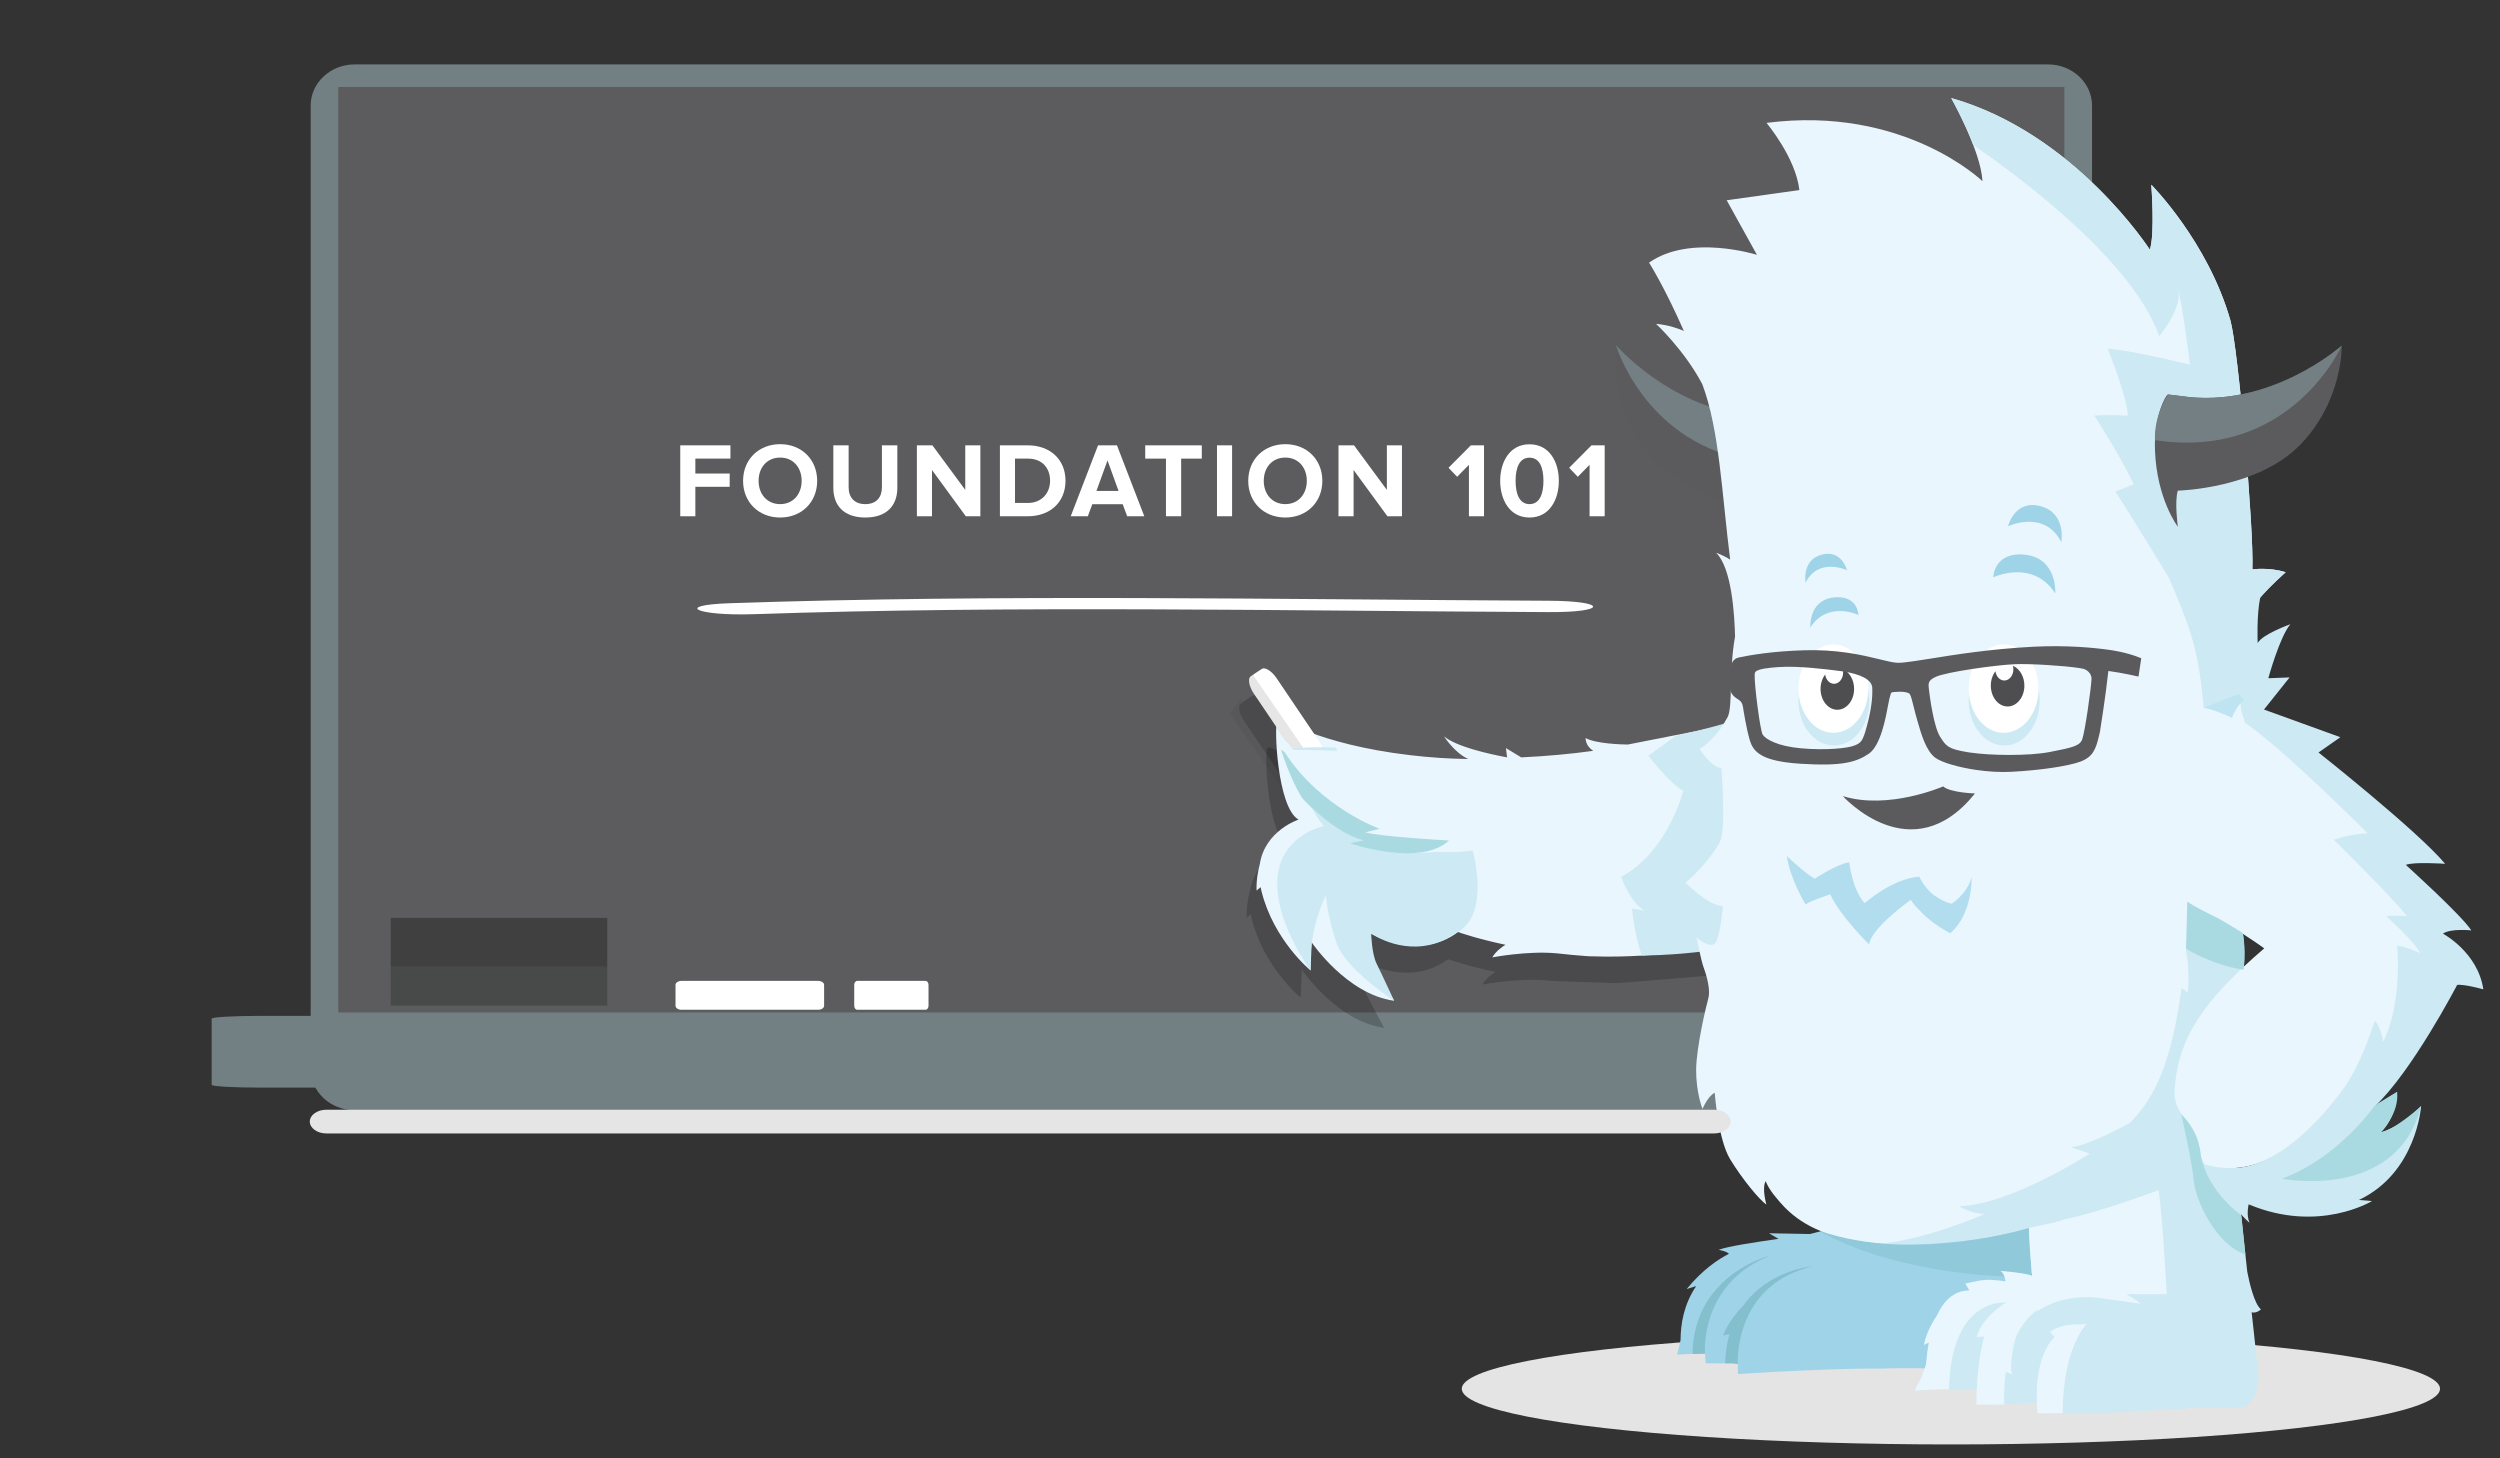 <?xml version="1.0" encoding="utf-8"?>
<!-- Generator: Adobe Illustrator 17.0.0, SVG Export Plug-In . SVG Version: 6.00 Build 0)  -->
<!DOCTYPE svg PUBLIC "-//W3C//DTD SVG 1.1//EN" "http://www.w3.org/Graphics/SVG/1.1/DTD/svg11.dtd">
<svg version="1.1" id="Layer_1" xmlns="http://www.w3.org/2000/svg" xmlns:xlink="http://www.w3.org/1999/xlink" x="0px" y="0px"
	 width="600px" height="350px" viewBox="0 0 600 350" enable-background="new 0 0 600 350" xml:space="preserve">
<rect x="0" y="0" width="600" height="350" fill="#333333" stroke="none"/>
<g id="Layer_2" display="none">
	<path display="inline" fill="#E5E5E5" d="M575.008,346.149c0,1.536-15.293,2.782-34.155,2.782H154.457
		c-18.862,0-34.155-1.245-34.155-2.782l0,0c0-1.536,15.293-2.782,34.155-2.782h386.396
		C559.715,343.367,575.008,344.613,575.008,346.149L575.008,346.149z"/>
	<g display="inline">
		<path fill="#EAF7FE" d="M113.954,330.774c0,0-1.22-16.661,0.844-22.857c2.065-6.195-36.514-13.939-36.514-13.939
			s0.938,18.022,2.628,23.655"/>
		<path fill="#E5E5E5" d="M129.2,328.366c-66.554,0.401-118.877,4.519-118.877,9.542c0,5.064,53.191,9.209,120.528,9.551
			C130.227,341.1,129.62,334.741,129.2,328.366z"/>
		<path fill="#A1D4E9" d="M59.322,235.217l-5.069,7.509l-3.192,1.502l2.628,0.939c0,0-9.95,12.015-11.077,19.149
			c0,0,3.38-1.69,4.881-2.065c0,0-4.694,8.26-4.694,12.766c0,0,3.004-1.878,4.318-1.69c0,0-4.694,4.881-7.134,6.008
			c0,0,2.816,0.376,3.942,0c0,0-5.632,6.571-5.069,20.088c0,0,1.878-2.065,3.192-2.628c0,0,1.502,14.268,23.655,21.965
			c0,0-2.44-6.195-2.44-9.574c0,0,4.318,2.391,9.199,2.579c0,0-3.285-5.558-2.91-7.558h4.225l-0.376-8.4c0,0-6.336-2.791-5.022-9.55
			c0,0-1.431-2.428-5.374-12.566C59.347,264.279,66.541,230.924,59.322,235.217z"/>
		<path fill="#EAF7FE" d="M113.671,315.098c0.025-1.516-1.029-1.736-2.828-1.058c-3.424-2.374-8.913,0.629-8.913,0.629
			c-0.722,0.024-1.431,0.053-2.128,0.086c-2.126-0.2-9.244-0.801-13.619-0.343c0,0,1.08,0.751,1.481,1.492
			c-4.591,0.693-13.505,1.628-16.721,2.735c-2.513,0.697-7.98,2.271-10.443,3.424c0,0,1.338,0.12,1.82,0.558
			c-1.72,1.026-4.349,3.002-6.845,6.532c0,0,0.833-0.35,1.589-0.613c-1.955,3.37-2.221,5.072-2.062,7.734
			c-0.098,0.78-0.239,1.685-0.421,2.555c1.6-0.156,3.195-0.361,4.798-0.479c0.035,0.165,0.024,0.354,0.049,0.613l0.196,1.252
			l4.75-0.317l0.738-0.036l0.12,1.605c0,0,32.575-1.12,47.311-1.308c0,0,2.253,0.07,2.182-1.619
			C114.645,336.567,113.531,323.546,113.671,315.098z"/>
		<path fill="#EAF7FE" d="M119.632,122.764c0,0-9.34,0.563-15.817,8.448l-1.96-8.166l-8.929,4.036c0,0-6.568-11.639-3.47-17.835
			c0,0-16.052-0.563-29.006,26.471c0,0-5.915-7.603-3.943-14.925c0,0-21.965,16.615-16.896,39.706c0,0-4.788-1.408-6.196-6.758
			c0,0-2.534,27.879,18.304,66.458c0,0-3.849-3.191-5.163-3.004c0,0,4.131,5.632,5.82,9.574c0,0-2.628-0.751-4.318-0.188
			c0,0,9.011,3.004,11.264,8.636c1.624,3.393,3.256,14.254,4.13,38.298c6.056,12.111,14.783,37.075,55.945,34.355L119.632,122.764z"
			/>
		
			<ellipse transform="matrix(0.979 -0.205 0.205 0.979 -43.9 21.815)" fill="#CDEAF5" cx="83.229" cy="222.565" rx="6.102" ry="7.722"/>
		
			<ellipse transform="matrix(0.979 -0.205 0.205 0.979 -41.451 27.402)" fill="#CDEAF5" cx="111.388" cy="213.552" rx="6.102" ry="7.722"/>
		
			<ellipse transform="matrix(0.979 -0.205 0.205 0.979 -40.997 27.378)" fill="#FFFFFF" cx="111.499" cy="211.35" rx="6.008" ry="7.603"/>
		<path fill="#4F4E51" d="M110.25,207.279c-0.009,0.193-0.001,0.39,0.041,0.592c0.22,1.049,1.081,1.754,1.923,1.577
			c0.749-0.157,1.228-0.958,1.172-1.87c0.613,0.529,1.086,1.316,1.283,2.252c0.408,1.94-0.528,3.779-2.088,4.106
			s-3.155-0.98-3.562-2.922C108.694,209.464,109.227,207.98,110.25,207.279z"/>
		
			<ellipse transform="matrix(0.979 -0.205 0.205 0.979 -43.446 21.791)" fill="#FFFFFF" cx="83.34" cy="220.363" rx="6.008" ry="7.603"/>
		<path fill="#4F4E51" d="M82.653,216.291c-0.009,0.193-0.001,0.39,0.041,0.592c0.22,1.049,1.081,1.754,1.923,1.577
			c0.749-0.157,1.228-0.958,1.172-1.87c0.613,0.529,1.086,1.316,1.283,2.252c0.408,1.94-0.528,3.779-2.088,4.106
			s-3.155-0.98-3.562-2.922C81.097,218.475,81.63,216.992,82.653,216.291z"/>
		<path fill="#5C5B5D" d="M99.873,238.127c0,0,3.285-2.721,3.567-4.318c0,0,9.95-2.535,14.643-9.293
			C118.083,224.516,116.863,242.163,99.873,238.127z"/>
		<path fill="#A1D4E9" d="M78.659,198.234c0,0-7.509,0.376-8.072,7.509c0,0-3.192-5.069,1.314-8.26
			C76.406,194.291,78.659,198.234,78.659,198.234z"/>
		<path fill="#A1D4E9" d="M71.713,190.724c0,0-6.946,0.376-6.758,6.758c0,0-3.192-3.943,0.188-7.134
			C68.521,187.157,71.713,190.724,71.713,190.724z"/>
		<path fill="#CDEAF5" d="M114.727,308.129c0,0-22.176-2.6-36.256-15.836l3.661,0.925c0,0-9.293-8.012-14.08-23.012h2.534
			c0,0-1.873-9.468-5.799-20.011c-0.027-0.917-0.02-1.538-0.02-1.538c-1.926-5.175-5.562-17.349-6.801-24.068
			c-1.163-11.116-6.476-20.987-6.727-24.141c1.251-3.657,4.517-10.649,4.517-10.649c-1.315,0.375-5.444,2.621-5.444,2.621
			c-1.69-12.578,7.134-25.535,7.134-25.535c-5.444-0.563-12.39,4.316-12.39,4.316c-2.441-17.459,6.383-32.479,6.383-32.479
			c-0.375,6.383,8.636,15.206,8.636,15.206c6.409-28.669,24.782-39.461,28.453-41.359c0.121-1.149,0.407-2.276,0.93-3.322
			c0,0-16.052-0.563-29.006,26.471c0,0-5.915-7.603-3.943-14.925c0,0-10.717,8.109-15.451,20.869
			c-1.667-1.745-3.135-6.695-3.135-6.695c-2.816,9.574,1.501,25.157,1.501,25.157s0.021-0.105,0.056-0.28
			c0.043,0.218,0.084,0.436,0.133,0.655c0,0-4.788-1.408-6.196-6.758c0,0-2.534,27.879,18.304,66.458c0,0-3.849-3.191-5.163-3.004
			c0,0,4.131,5.632,5.82,9.574c0,0-2.628-0.751-4.318-0.188c0,0,5.905,2.446,8.278,7.047c0.011,0.031,0.018,0.054,0.03,0.086
			c1.69,4.787,2.957,9.574,2.957,9.574l-2.253,5.632l1.83,0.563c0.282,1.126,1.267,12.39,1.267,12.39s0.073-0.453,0.176-1.151
			c0.128,0.965,0.276,1.975,0.45,3.023c-0.665-0.161-1.556-0.365-1.841-0.385c-0.558-0.161-1.032-0.266-1.306-0.22
			c0,0,0.226,1.262,1.979,3.666c0.031,0.225,0.098,0.445,0.178,0.662c1.139,5.42,2.959,11.502,5.862,17.37
			c0.64,2.102,0.717,5.419,1.12,6.462l1.267-1.69c0.791,1.189,0.563,0.892,1.032,2.206l1.924,4.693l0.275-2.611
			c2.122,2.742,4.583,5.306,7.432,7.578c0.485,0.397,0.988,0.776,1.504,1.142c0.168,0.122,0.333,0.247,0.504,0.367
			c0,0-0.014-0.018-0.03-0.039c0.377,0.254,0.767,0.496,1.164,0.733c3.223,4.156,5.536,7.473,5.625,9.021c0,0,5.35,5.28,7.322,7.251
			l1.971-3.978c0,0,8.448,9.557,17.178,9.839C113.953,325.817,113.249,316.225,114.727,308.129z M50.851,202.545
			c-0.016-0.249-0.031-0.485-0.045-0.702c0.042-0.153,0.069-0.23,0.069-0.23c0.008-0.033,0.019-0.071,0.029-0.106
			C50.882,201.83,50.865,202.177,50.851,202.545z"/>
		<path fill="#C0E5F3" d="M60.733,229.311c-0.021-0.188-0.041-0.374-0.062-0.561l0.162,1.14
			C60.799,229.696,60.766,229.503,60.733,229.311z"/>
		<path fill="#A1D4E9" d="M104.379,199.36c0,0,3.942-2.253,6.758-0.422c0,0,0.282-3.098-3.379-2.816
			C104.097,196.403,104.379,199.36,104.379,199.36z"/>
		<path fill="#5C5B5D" d="M130.089,212.412c0,0-0.549-5.768-1.213-10.194c2.567-0.317,5.263-0.376,5.263-0.376l-0.34-3.174
			c-2.667-0.388-5.57-0.012-5.57-0.012c-2.734,0.303-7.442,1.066-12.884,2.789c-7.08,2.243-12.969,4.847-16.487,6.402
			c-1.05,0.464-1.876,0.828-2.51,1.087l-0.692,0.285c-1.244,0.513-1.805,0.745-2.503,0.859c-0.013,0.04-0.031,0.078-0.044,0.118
			c-0.38,0.103-0.837,0.206-1.458,0.345l-0.731,0.164c-0.668,0.152-1.553,0.327-2.679,0.55c-3.773,0.747-10.089,1.997-17.174,4.225
			c-5.445,1.714-9.738,3.792-12.15,5.114c0,0-2.593,1.358-4.554,3.208l1.544,2.794c0,0,2.241-1.5,4.525-2.715
			c1.997,4.005,4.859,9.043,4.859,9.043l0.076,0.16c0.166,0.245,0.325,0.485,0.498,0.746c1.279,1.924,2.231,2.98,4.484,2.989
			c2.214,0.01,7.059-1.019,11.781-2.503c1.756-0.552,3.672-1.385,5.542-2.407c2.773-1.52,5.132-3.296,5.867-4.422
			c1.069-1.638,0.838-4.674,0.685-6.683l-0.042-0.593c-0.047-0.686-0.128-1.396-0.207-2.085c-0.114-0.988-0.232-2.008-0.155-2.403
			c0.014-0.07,0.108-0.327,0.716-0.661c0.285-0.155,0.638-0.3,1.045-0.437c0.106-0.018,0.21-0.036,0.306-0.047
			c0.691-0.076,0.915,0.081,0.966,0.13c0.29,0.28,0.778,1.182,1.253,2.056c0.331,0.61,0.672,1.238,1.028,1.826l0.306,0.51
			c1.028,1.733,2.583,4.351,4.398,5.078c1.248,0.5,4.199,0.599,7.343,0.252c2.118-0.237,4.165-0.655,5.92-1.211
			c4.717-1.496,9.276-3.436,11.083-4.714c1.84-1.301,2.012-2.712,1.955-5.022c-0.008-0.313-0.016-0.6-0.021-0.897L130.089,212.412z
			 M91.509,224.353c-0.398,1.969-0.602,2.499-3.495,4.17c-0.124,0.071-0.253,0.144-0.39,0.217c-3.15,1.726-9.199,4.073-12.845,4.684
			l-0.252,0.043c-3.722,0.619-5.047,0.786-5.808-0.161c-1.027-1.28-4.468-7.679-5.074-9.1c-0.46-1.079,0.385-1.965,0.637-2.143
			c0.157-0.111,0.422-0.268,0.783-0.466c2.305-1.262,7.505-3.596,10.061-4.42c3.237-1.041,11.418-2.834,13.461-2.7
			c1.519,0.098,1.648,0.628,1.901,1.687l0.012,0.051C90.74,217.218,91.918,222.315,91.509,224.353z M127.502,214.693
			c-0.08,1.212-1.261,1.837-4.663,3.466l-0.232,0.11c-3.335,1.593-9.636,3.144-13.206,3.54c-0.154,0.018-0.303,0.032-0.444,0.046
			c-3.328,0.293-3.799-0.024-5.256-1.408c-1.505-1.434-3.466-6.283-3.846-7.241l-0.019-0.049c-0.401-1.013-0.6-1.52,0.588-2.473
			c1.596-1.283,9.323-4.511,12.571-5.518c2.566-0.793,8.163-1.869,10.775-2.158c0.409-0.045,0.716-0.068,0.908-0.068
			c0.31,0.001,1.511,0.241,1.752,1.389C126.75,205.84,127.607,213.054,127.502,214.693z"/>
		<path fill="#A1D4E9" d="M103.393,192.742c0,0,4.506-3.379,8.026-0.563c0,0,0.141-2.675-3.52-2.816
			C104.238,189.222,103.393,192.742,103.393,192.742z"/>
		<path fill="#B2DEEF" d="M93.303,247.608c0,0,4.036,1.877,5.82,2.159c0,0,2.722-3.566,4.693-4.599c0,0,1.971,4.318,4.787,5.82
			c0,0,3.098-5.538,7.416-7.322c0,0,1.971,2.065,4.13,2.347l-0.094,4.036c0,0-3.004-1.126-4.13-2.159c0,0-4.975,6.852-4.318,9.574
			c0,0-6.289-3.004-9.105-6.008c0,0-2.816,2.066-3.473,3.004C99.028,254.46,95.086,251.175,93.303,247.608z"/>
		<path fill="#85C1CE" d="M55.38,282.855c0,0,6.618,13.235,6.336,19.29c0,0-6.618-0.141-12.39-4.928c0,0,8.87,8.73,16.896,7.603
			C66.222,304.82,64.673,291.866,55.38,282.855z"/>
		<path fill="#5C5B5D" d="M40.269,174.187c-0.479,0.239-2.042,0.93-2.042,0.93c-13.9,6.896-28.988,0.141-28.988,0.141
			s2.627,9.044,11.969,14.068c9.345,5.023,22.481,1.129,22.481,1.129c1.14,1.605,1.883,5.926,1.883,5.926s2.005-5.594-0.241-13.703
			C43.757,176.996,40.565,174.039,40.269,174.187"/>
		<path fill="#747F83" d="M40.269,174.187c-0.463,0.223-2.042,0.93-2.042,0.93c-13.9,6.896-28.988,0.141-28.988,0.141
			s14.334,16.227,35.553,5.735C44.791,180.992,43.952,177.243,40.269,174.187"/>
		<path fill="#CDEAF5" d="M64.376,339.9l-1.445,0.097c-1.168-16.357,13.925-16.194,13.925-16.194
			c-13.504,4.131-11.743,16.062-11.743,16.062L64.376,339.9z"/>
		<path fill="#CDEAF5" d="M88.609,318.383c-0.938-3.379-1.502-12.39-1.502-12.39l-8.543-5.162c0,5.28,1.948,16.028,1.948,16.028
			c-5.773,0.282-20.557,5.21-20.557,5.21c0.915-0.141,2.366,0.554,2.366,0.554c-3.407,1.469-7.365,6.909-7.365,6.909
			c0.493-0.282,2.109-0.989,2.109-0.989c-1.482,1.404-2.39,6.34-2.39,7.466s-0.634,3.098-0.634,3.098l3.179-0.552
			c0.705-0.074,1.411-0.145,2.118-0.197c-0.189-1.582-1.04-10.72,10.236-15.965c0,0-0.089,0.029-0.238,0.081
			C75.954,319.138,88.609,318.383,88.609,318.383z"/>
		<path fill="#ACDBE3" d="M114.727,308.129c0,0-17.107-1.76-33.159-13.024c0,0,11.276,11.195,20.275,14.08
			c9,2.885,11.968,13.446,11.968,13.446S113.742,313.197,114.727,308.129z"/>
	</g>
	<path display="inline" fill="#5C5B5E" d="M575,336.055c0,4.571-5.106,10.151-11.414,10.151H128.822
		c-6.308,0-11.822-5.579-11.822-10.151V50.104c0-4.571,5.514-7.898,11.822-7.898h434.764c6.309,0,11.414,3.327,11.414,7.898V336.055
		z"/>
	<g display="inline">
		<path fill="#098DBA" d="M153.171,155.968c0.257,0.257,0.416,0.414,0.732,0.414h0.731c0.159,0,0.237-0.079,0.237-0.237v-1.225
			c0-0.633,0.257-0.989,0.989-0.989c0.711-0.019,0.988,0.316,0.988,0.949v1.721c0,1.007-0.652,1.72-1.641,1.72h-1.641
			c-0.612,0-1.087-0.218-1.482-0.613l-2.273-2.254c-0.257-0.257-0.416-0.415-0.732-0.415h-0.731c-0.159,0-0.237,0.079-0.237,0.237
			v1.225c0,0.633-0.257,0.989-0.989,0.989c-0.711,0.019-0.988-0.316-0.988-0.949v-1.721c0-1.008,0.652-1.72,1.641-1.72h1.641
			c0.612,0,1.087,0.218,1.482,0.613L153.171,155.968z"/>
		<path fill="#FFFFFF" d="M179.089,154.644h-0.533c-0.554,0-1.305-0.119-1.305-0.949c0-0.811,0.672-0.949,1.305-0.949h0.533v-0.258
			c0-1.087,0.059-1.877,0.909-2.707c0.91-0.87,1.759-0.949,2.926-0.949h1.285c0.652,0,1.384,0.059,1.384,0.949
			c0,0.81-0.652,0.949-1.305,0.949h-1.482c-1.285,0-1.819,0.257-1.819,1.641v0.376h1.681c0.633,0,1.304,0.138,1.304,0.949
			c0,0.83-0.751,0.949-1.304,0.949h-1.681v7.451c0,0.653-0.138,1.305-0.949,1.305s-0.949-0.652-0.949-1.305V154.644z"/>
		<path fill="#FFFFFF" d="M191.03,156.284c0-1.265,0.257-1.699,1.206-2.471c0.929-0.771,1.364-1.066,2.689-1.066h1.501
			c1.324,0,1.759,0.296,2.689,1.066c0.949,0.772,1.206,1.206,1.206,2.471v3.578c0,1.246-0.316,1.72-1.305,2.55
			c-0.988,0.83-1.384,0.989-2.59,0.989h-1.501c-1.206,0-1.602-0.159-2.59-0.989c-0.989-0.83-1.305-1.304-1.305-2.55V156.284z
			 M192.927,159.862c0,0.395,0.138,0.652,0.692,1.127c0.416,0.355,0.711,0.514,1.305,0.514h1.501c0.594,0,0.889-0.159,1.305-0.514
			c0.554-0.475,0.692-0.732,0.692-1.127v-3.578c0-0.395-0.138-0.652-0.692-1.126c-0.416-0.356-0.711-0.514-1.305-0.514h-1.501
			c-0.594,0-0.889,0.158-1.305,0.514c-0.554,0.474-0.692,0.731-0.692,1.126V159.862z"/>
		<path fill="#FFFFFF" d="M215.048,161.997c0,0.435,0.079,1.403-0.929,1.403c-0.811,0-0.949-0.672-0.949-1.324v-0.316l-1.541,1.008
			c-0.613,0.395-1.127,0.633-1.641,0.633h-1.403c-0.534,0-1.127-0.159-1.759-0.692c-0.85-0.732-0.83-1.541-0.87-2.57l-0.198-5.969
			c-0.019-0.692,0.079-1.423,0.949-1.423c0.811,0,0.909,0.692,0.929,1.304l0.198,5.831c0.019,0.435,0.04,0.949,0.198,1.226
			c0.158,0.276,0.652,0.395,1.107,0.395h0.633c0.217,0,0.415-0.059,0.593-0.178l2.787-1.759v-5.515c0-0.652,0.138-1.304,0.949-1.304
			s0.949,0.652,0.949,1.304v7.946L215.048,161.997L215.048,161.997z"/>
		<path fill="#FFFFFF" d="M222.384,156.58v5.515c0,0.653-0.138,1.305-0.949,1.305s-0.949-0.652-0.949-1.305v-7.946
			c0-0.692,0.079-1.403,0.949-1.403c0.851,0,0.949,0.711,0.949,1.383v0.218v0.039l1.541-1.007c0.494-0.316,1.029-0.633,1.641-0.633
			h1.404c0.731,0,1.185,0.198,1.758,0.692c0.851,0.731,0.811,1.541,0.851,2.569l0.198,5.969c0.019,0.672-0.079,1.424-0.929,1.424
			c-0.771,0-0.928-0.652-0.949-1.285l-0.198-5.852c-0.04-1.166-0.138-1.62-1.285-1.62h-0.633c-0.198,0-0.395,0.059-0.594,0.177
			L222.384,156.58z"/>
		<path fill="#FFFFFF" d="M240.412,152.746c0.653,0,1.186,0.355,1.878,1.047l0.316,0.336v-3.993c0-0.652,0.138-1.304,0.949-1.304
			s0.949,0.652,0.949,1.304v11.94c0,0.652-0.138,1.324-0.949,1.324c-0.751,0-0.949-0.633-0.949-1.265v-0.119l-0.416,0.416
			c-0.593,0.553-1.245,0.968-1.818,0.968h-1.838c-0.633,0-1.345-0.435-1.621-0.672l-0.652-0.553
			c-0.791-0.672-1.048-1.186-1.048-2.194v-3.815c0-1.008,0.257-1.522,1.048-2.194l0.652-0.554c0.593-0.514,1.028-0.671,1.819-0.671
			h1.68V152.746z M237.111,159.229c0,0.534,0,1.206,0.297,1.443l0.573,0.454c0.237,0.198,0.474,0.376,0.711,0.376h1.344
			c0.237,0,0.573-0.159,0.929-0.474l1.087-0.929c0.277-0.237,0.554-0.475,0.554-0.83v-2.392c0-0.356-0.276-0.594-0.554-0.83
			l-1.087-0.929c-0.356-0.316-0.692-0.474-0.929-0.474h-1.344c-0.237,0-0.474,0.177-0.711,0.375l-0.573,0.456
			c-0.297,0.236-0.297,0.909-0.297,1.442V159.229z"/>
		<path fill="#FFFFFF" d="M253.124,154.644c-0.553,0-1.304-0.119-1.304-0.949c0-0.811,0.671-0.949,1.304-0.949h2.61
			c0.988,0,1.7,0.098,2.45,0.85c0.732,0.732,0.83,1.305,0.851,2.254l0.198,6.444c0.019,0.553-0.257,1.106-0.889,1.106
			c-0.494,0-0.989-0.416-0.968-0.949l-1.305,0.672c-0.533,0.276-0.554,0.276-1.166,0.276h-1.819c-0.851,0-1.463-0.099-2.155-0.672
			c-0.791-0.652-0.989-1.344-0.989-2.332v-0.831c0-0.909,0.217-1.482,0.929-2.115c0.652-0.573,1.384-0.711,2.214-0.711h4.072v-0.435
			c0-1.424-0.316-1.66-1.68-1.66h-2.353L253.124,154.644L253.124,154.644z M253.104,158.637c-0.514,0-1.265,0.138-1.265,0.83v1.265
			c0,0.633,0.771,0.771,1.225,0.771h2.096l2.095-1.087V160c0-1.047-0.297-1.363-1.345-1.363H253.104z"/>
		<path fill="#FFFFFF" d="M268.485,159.822c0,1.068-0.039,1.681,1.265,1.681h0.969c0.771,0,1.127-0.059,1.324-0.83
			c0.118-0.454,0.474-0.771,0.949-0.771c0.533,0,0.968,0.414,0.968,0.949c0,0.533-0.336,1.206-0.652,1.581
			c-0.692,0.83-1.602,0.968-2.61,0.968h-0.968c-0.949,0-1.779-0.217-2.451-0.949c-0.731-0.811-0.692-1.621-0.692-2.649v-5.159
			h-0.612c-0.554,0-1.305-0.119-1.305-0.949c0-0.811,0.672-0.949,1.305-0.949h0.612v-1.938c0-0.652,0.139-1.305,0.949-1.305
			c0.811,0,0.949,0.653,0.949,1.305v1.938h3.183c0.633,0,1.304,0.138,1.304,0.949c0,0.83-0.751,0.949-1.304,0.949h-3.183
			L268.485,159.822L268.485,159.822z"/>
		<path fill="#FFFFFF" d="M285.032,161.503h1.424c0.633,0,1.304,0.138,1.304,0.949c0,0.83-0.751,0.949-1.304,0.949h-4.824
			c-0.553,0-1.304-0.119-1.304-0.949c0-0.811,0.671-0.949,1.304-0.949h1.503v-6.859h-1.503c-0.553,0-1.304-0.119-1.304-0.949
			c0-0.811,0.671-0.949,1.304-0.949h1.997c1.087,0,1.403,0.198,1.403,1.324L285.032,161.503L285.032,161.503z M282.166,148.911
			c0-0.672,0.376-0.889,0.889-0.889h1.087c0.514,0,0.889,0.217,0.889,0.889v0.909c0,0.672-0.376,0.889-0.889,0.889h-1.087
			c-0.514,0-0.889-0.217-0.889-0.889V148.911z"/>
		<path fill="#FFFFFF" d="M294.128,156.284c0-1.265,0.257-1.699,1.205-2.471c0.928-0.771,1.364-1.066,2.688-1.066h1.503
			c1.326,0,1.759,0.296,2.688,1.066c0.95,0.772,1.207,1.206,1.207,2.471v3.578c0,1.246-0.317,1.72-1.304,2.55
			c-0.989,0.83-1.384,0.989-2.591,0.989h-1.503c-1.205,0-1.6-0.159-2.588-0.989c-0.989-0.83-1.304-1.304-1.304-2.55L294.128,156.284
			L294.128,156.284z M296.026,159.862c0,0.395,0.138,0.652,0.691,1.127c0.414,0.355,0.712,0.514,1.304,0.514h1.503
			c0.594,0,0.889-0.159,1.306-0.514c0.553-0.475,0.691-0.732,0.691-1.127v-3.578c0-0.395-0.138-0.652-0.691-1.126
			c-0.417-0.356-0.712-0.514-1.306-0.514h-1.503c-0.592,0-0.889,0.158-1.304,0.514c-0.553,0.474-0.691,0.731-0.691,1.126V159.862z"
			/>
		<path fill="#FFFFFF" d="M310.753,156.58v5.515c0,0.653-0.14,1.305-0.95,1.305s-0.948-0.652-0.948-1.305v-7.946
			c0-0.692,0.078-1.403,0.948-1.403c0.851,0,0.95,0.711,0.95,1.383v0.218v0.039l1.541-1.007c0.494-0.316,1.028-0.633,1.641-0.633
			h1.403c0.732,0,1.185,0.198,1.759,0.692c0.848,0.731,0.81,1.541,0.848,2.569l0.199,5.969c0.019,0.672-0.08,1.424-0.928,1.424
			c-0.771,0-0.93-0.652-0.95-1.285l-0.196-5.852c-0.041-1.166-0.14-1.62-1.287-1.62h-0.633c-0.196,0-0.395,0.059-0.592,0.177
			L310.753,156.58z"/>
		<path fill="#FFFFFF" d="M340.209,156.58v5.515c0,0.653-0.14,1.305-0.95,1.305s-0.948-0.652-0.948-1.305v-7.946
			c0-0.692,0.078-1.403,0.948-1.403c0.851,0,0.95,0.711,0.95,1.383v0.218v0.039l1.541-1.007c0.494-0.316,1.028-0.633,1.641-0.633
			h1.403c0.732,0,1.185,0.198,1.759,0.692c0.848,0.731,0.81,1.541,0.848,2.569l0.199,5.969c0.019,0.672-0.08,1.424-0.928,1.424
			c-0.771,0-0.93-0.652-0.95-1.285l-0.196-5.852c-0.041-1.166-0.14-1.62-1.287-1.62h-0.633c-0.196,0-0.395,0.059-0.592,0.177
			L340.209,156.58z"/>
		<path fill="#FFFFFF" d="M356.517,163.4c-0.79,0-1.107,0-1.699-0.514l-0.812-0.711c-0.751-0.672-0.967-1.107-0.967-2.135v-3.657
			c0-1.008,0.138-1.601,0.928-2.273l0.671-0.573c0.889-0.771,1.326-0.79,2.096-0.79h1.74c0.928,0,1.362,0.098,2.094,0.692
			l0.771,0.612c0.87,0.692,0.989,1.424,0.989,2.471v1.522c0,1.088-0.177,1.403-1.304,1.403h-6.088v0.633
			c0,0.178,0.138,0.416,0.276,0.554l0.473,0.514c0.259,0.277,0.633,0.356,1.265,0.356h4.074c0.633,0,1.304,0.138,1.304,0.949
			c0,0.83-0.751,0.949-1.304,0.949h-4.507V163.4z M354.937,157.549h5.494v-1.146c0-0.355,0.019-0.652-0.237-0.889l-0.732-0.633
			c-0.237-0.217-0.613-0.236-0.909-0.236h-1.602c-0.354,0-0.652,0-0.967,0.217l-0.652,0.475c-0.237,0.177-0.395,0.315-0.395,0.869
			V157.549z"/>
		<path fill="#FFFFFF" d="M373.362,159.012l1.028,1.758l0.594-1.758l0.196-4.903c0.019-0.652,0.138-1.363,0.95-1.363
			c0.829,0,0.948,0.711,0.928,1.363l-0.199,5.278l-0.928,2.807c-0.199,0.573-0.296,1.206-0.969,1.206h-0.73
			c-0.337,0-0.613-0.356-0.792-0.613l-1.028-1.541l-1.028,1.541c-0.177,0.257-0.453,0.613-0.79,0.613h-0.732
			c-0.671,0-0.771-0.633-0.969-1.206l-0.928-2.807l-0.196-5.278c-0.022-0.652,0.097-1.363,0.928-1.363
			c0.81,0,0.928,0.711,0.948,1.363l0.199,4.903l0.594,1.758l1.028-1.758v-1.74c0-0.652,0.138-1.324,0.948-1.324
			c0.812,0,0.95,0.672,0.95,1.324v1.74H373.362z"/>
		<path fill="#FFFFFF" d="M402.818,155.928v6.167c0,0.653-0.138,1.305-0.95,1.305c-0.81,0-0.948-0.652-0.948-1.305v-6.345
			c0-0.316,0.039-0.909-0.456-0.909c-0.218,0-0.356,0.177-0.514,0.316l-0.829,0.771v6.167c0,0.653-0.14,1.305-0.95,1.305
			s-0.948-0.652-0.948-1.305v-8.005c0-0.672,0.177-1.344,0.987-1.344c0.475,0,0.792,0.316,0.911,0.75l0.158-0.118
			c0.494-0.376,0.79-0.633,1.442-0.633c0.732,0,1.306,0.355,1.74,0.949l0.158-0.159c0.594-0.593,0.831-0.79,1.66-0.79
			c0.633,0,1.207,0.276,1.582,0.771c0.475,0.612,0.434,1.166,0.453,1.898l0.199,6.562c0.019,0.672-0.08,1.424-0.928,1.424
			c-0.771,0-0.93-0.652-0.95-1.285l-0.196-6.266c-0.022-0.337,0.078-1.008-0.436-1.008c-0.276,0-0.633,0.474-0.79,0.652
			L402.818,155.928z"/>
		<path fill="#FFFFFF" d="M419.344,155.137v-1.087c0-0.652,0.138-1.304,0.948-1.304c0.812,0,0.95,0.652,0.95,1.304v0.771
			c0,0.475-0.039,0.791-0.237,1.206l-4.784,10.418c-0.414,0.889-0.633,0.989-1.503,0.989h-1.462c-0.555,0-1.304-0.119-1.304-0.949
			c0-0.811,0.671-0.949,1.304-0.949h1.304l1.403-2.906h-0.099c-0.79,0-0.829-0.356-1.125-1.008l-2.334-5.16
			c-0.257-0.573-0.453-1.008-0.453-1.561v-0.851c0-0.652,0.138-1.304,0.948-1.304s0.95,0.652,0.95,1.304v1.087l2.55,5.595h0.414
			L419.344,155.137z"/>
		<path fill="#FFFFFF" d="M435.969,159.289c0,1.364-0.099,1.878-1.207,2.747l-1.146,0.91c-0.395,0.316-1.008,0.85-1.522,0.85h-1.285
			c-0.851,0-1.246-0.554-1.857-1.127l-0.376-0.355v3.815c0,0.652-0.14,1.305-0.95,1.305s-0.948-0.653-0.948-1.305v-11.978
			c0-0.672,0.078-1.403,0.948-1.403c0.771,0,0.95,0.612,0.95,1.245v0.237l0.376-0.336c0.492-0.435,1.243-1.146,1.779-1.146h1.304
			c0.453,0,1.066,0.474,1.58,0.869l1.146,0.889c1.107,0.87,1.207,1.404,1.207,2.748v2.035L435.969,159.289L435.969,159.289z
			 M434.072,156.996c0-0.356-0.099-0.573-0.395-0.83l-1.423-1.186c-0.179-0.159-0.397-0.336-0.654-0.336h-0.492
			c-0.279,0-0.613,0.355-0.812,0.553l-1.185,1.127c-0.395,0.376-0.533,0.593-0.533,1.008v1.858c0,0.277,0.078,0.633,0.276,0.811
			l1.442,1.364c0.276,0.276,0.574,0.533,0.812,0.533h0.492c0.257,0,0.475-0.178,0.654-0.336l1.423-1.186
			c0.296-0.257,0.395-0.474,0.395-0.83V156.996z"/>
		<path fill="#FFFFFF" d="M441.407,154.149c0-0.692,0.078-1.403,0.948-1.403c0.751,0,0.95,0.633,0.95,1.265v0.771l1.481-1.226
			c0.533-0.435,1.088-0.81,1.682-0.81h1.522c0.73,0,1.343,0.236,1.857,0.75c0.633,0.633,0.851,1.286,0.851,2.155
			c0,0.653-0.119,1.324-0.928,1.324c-0.693,0-0.969-0.553-0.969-1.166c0-0.316,0-0.554-0.199-0.83
			c-0.235-0.336-0.691-0.336-1.146-0.336h-0.553c-0.356,0-0.613,0.177-0.95,0.454l-2.647,2.193v4.803c0,0.653-0.14,1.305-0.95,1.305
			s-0.948-0.652-0.948-1.305L441.407,154.149L441.407,154.149z"/>
		<path fill="#FFFFFF" d="M456.137,156.284c0-1.265,0.257-1.699,1.205-2.471c0.928-0.771,1.364-1.066,2.688-1.066h1.503
			c1.326,0,1.759,0.296,2.688,1.066c0.95,0.772,1.207,1.206,1.207,2.471v3.578c0,1.246-0.317,1.72-1.304,2.55
			c-0.989,0.83-1.384,0.989-2.591,0.989h-1.503c-1.205,0-1.6-0.159-2.588-0.989c-0.989-0.83-1.304-1.304-1.304-2.55L456.137,156.284
			L456.137,156.284z M458.035,159.862c0,0.395,0.138,0.652,0.691,1.127c0.415,0.355,0.712,0.514,1.304,0.514h1.503
			c0.594,0,0.889-0.159,1.306-0.514c0.553-0.475,0.691-0.732,0.691-1.127v-3.578c0-0.395-0.138-0.652-0.691-1.126
			c-0.417-0.356-0.712-0.514-1.306-0.514h-1.503c-0.592,0-0.889,0.158-1.304,0.514c-0.553,0.474-0.691,0.731-0.691,1.126V159.862z"
			/>
		<path fill="#FFFFFF" d="M479.226,163.933c0,1.048,0,1.859-0.771,2.669c-0.773,0.83-1.582,0.83-2.215,0.83h-1.58
			c-0.535,0-1.168-0.059-1.781-0.534c-0.553-0.415-1.086-1.265-1.086-1.976c0-0.514,0.434-0.929,0.928-0.929
			c0.514,0,0.831,0.277,0.969,0.751c0.196,0.712,0.514,0.791,1.226,0.791h1.244c1.207,0,1.168-0.494,1.168-1.602v-9.29h-2.293
			c-0.555,0-1.306-0.119-1.306-0.949c0-0.811,0.671-0.949,1.306-0.949h2.787c1.086,0,1.403,0.198,1.403,1.324L479.226,163.933
			L479.226,163.933z M476.359,148.911c0-0.672,0.376-0.889,0.889-0.889h1.088c0.514,0,0.889,0.217,0.889,0.889v0.909
			c0,0.672-0.376,0.889-0.889,0.889h-1.088c-0.514,0-0.889-0.217-0.889-0.889V148.911z"/>
		<path fill="#FFFFFF" d="M489.071,163.4c-0.79,0-1.108,0-1.699-0.514l-0.812-0.711c-0.751-0.672-0.967-1.107-0.967-2.135v-3.657
			c0-1.008,0.138-1.601,0.928-2.273l0.671-0.573c0.889-0.771,1.326-0.79,2.096-0.79h1.74c0.928,0,1.362,0.098,2.094,0.692
			l0.771,0.612c0.87,0.692,0.989,1.424,0.989,2.471v1.522c0,1.088-0.177,1.403-1.304,1.403h-6.088v0.633
			c0,0.178,0.138,0.416,0.276,0.554l0.473,0.514c0.259,0.277,0.633,0.356,1.265,0.356h4.074c0.633,0,1.304,0.138,1.304,0.949
			c0,0.83-0.751,0.949-1.304,0.949h-4.507V163.4z M487.49,157.549h5.494v-1.146c0-0.355,0.019-0.652-0.237-0.889l-0.732-0.633
			c-0.237-0.217-0.613-0.236-0.909-0.236h-1.602c-0.354,0-0.652,0-0.967,0.217l-0.652,0.475c-0.237,0.177-0.395,0.315-0.395,0.869
			V157.549z"/>
		<path fill="#FFFFFF" d="M500.321,157.154c0-1.166,0.216-1.739,1.125-2.49l1.405-1.167c0.889-0.731,1.343-0.75,2.45-0.75h3.005
			c0.633,0,1.304,0.138,1.304,0.949c0,0.83-0.751,0.949-1.304,0.949h-3.342c-0.376,0-0.751,0.198-1.086,0.474l-1.146,0.968
			c-0.298,0.237-0.514,0.435-0.514,0.811v2.352c0,0.376,0.216,0.573,0.514,0.811l1.146,0.969c0.335,0.276,0.71,0.474,1.086,0.474
			h3.342c0.553,0,1.304,0.119,1.304,0.949c0,0.811-0.671,0.949-1.304,0.949h-3.005c-1.107,0-1.561-0.019-2.45-0.751l-1.405-1.166
			c-0.909-0.751-1.125-1.324-1.125-2.491V157.154z"/>
		<path fill="#FFFFFF" d="M518.863,159.822c0,1.068-0.041,1.681,1.265,1.681h0.967c0.771,0,1.127-0.059,1.326-0.83
			c0.119-0.454,0.475-0.771,0.948-0.771c0.535,0,0.969,0.414,0.969,0.949c0,0.533-0.337,1.206-0.652,1.581
			c-0.693,0.83-1.602,0.968-2.61,0.968h-0.967c-0.95,0-1.781-0.217-2.452-0.949c-0.732-0.811-0.691-1.621-0.691-2.649v-5.159h-0.613
			c-0.555,0-1.304-0.119-1.304-0.949c0-0.811,0.671-0.949,1.304-0.949h0.613v-1.938c0-0.652,0.138-1.305,0.948-1.305
			c0.812,0,0.95,0.653,0.95,1.305v1.938h3.182c0.633,0,1.304,0.138,1.304,0.949c0,0.83-0.751,0.949-1.304,0.949h-3.182v5.179
			H518.863z"/>
	</g>
	<rect x="540" y="129.206" display="inline" fill="#738083" width="11" height="39"/>
	<g display="inline">
		<path fill="#738083" d="M155.117,119.995c0.514,0,0.989,0.276,0.989,0.988s-0.475,0.989-0.989,0.989h-8.777v-14.39
			c0-0.633,0.277-0.989,0.989-0.989c0.711,0,0.989,0.356,0.989,0.989v12.413H155.117z"/>
		<path fill="#738083" d="M164.487,113.215c-0.553,0-1.304-0.119-1.304-0.949c0-0.811,0.671-0.949,1.304-0.949h2.61
			c0.988,0,1.7,0.098,2.45,0.85c0.732,0.732,0.83,1.305,0.851,2.254l0.198,6.444c0.019,0.553-0.257,1.106-0.889,1.106
			c-0.494,0-0.989-0.416-0.968-0.949l-1.305,0.672c-0.533,0.276-0.554,0.276-1.166,0.276h-1.819c-0.851,0-1.463-0.099-2.155-0.672
			c-0.791-0.652-0.989-1.344-0.989-2.332v-0.831c0-0.909,0.217-1.482,0.929-2.115c0.652-0.573,1.384-0.711,2.214-0.711h4.072v-0.435
			c0-1.424-0.316-1.66-1.68-1.66L164.487,113.215L164.487,113.215z M164.468,117.208c-0.514,0-1.265,0.138-1.265,0.83v1.265
			c0,0.633,0.771,0.771,1.225,0.771h2.096l2.095-1.087v-0.416c0-1.047-0.297-1.363-1.345-1.363
			C167.274,117.208,164.468,117.208,164.468,117.208z"/>
		<path fill="#738083" d="M179.276,113.215c-0.395,0-1.068-0.08-1.068,0.533c0,0.316,0.237,0.435,0.515,0.554l4.744,2.155
			c1.225,0.554,1.858,1.324,1.858,2.688c0,1.918-1.305,2.827-3.123,2.827h-2.926c-0.988,0-1.66-0.04-2.372-0.593
			c-0.356-0.277-0.87-0.633-0.87-1.107c0-0.533,0.454-0.949,0.989-0.949c0.296,0,0.514,0.099,0.731,0.336
			c0.337,0.376,0.929,0.416,1.522,0.416h2.57c0.672,0,1.581,0.059,1.581-1.048c0-0.454-0.554-0.75-0.989-0.949l-4.467-2.036
			c-1.048-0.474-1.661-1.087-1.661-2.312c0-1.503,1.186-2.411,2.61-2.411h3.242c1.048,0,1.482,0.059,2.194,0.652
			c0.355,0.297,0.751,0.533,0.751,1.068c0,0.533-0.456,0.949-0.969,0.949c-0.355,0-0.573-0.138-0.811-0.396
			c-0.316-0.336-0.652-0.375-1.166-0.375h-2.885L179.276,113.215L179.276,113.215z"/>
		<path fill="#738083" d="M194.577,118.393c0,1.068-0.039,1.681,1.265,1.681h0.969c0.771,0,1.127-0.059,1.324-0.83
			c0.118-0.454,0.474-0.771,0.949-0.771c0.533,0,0.968,0.415,0.968,0.949c0,0.533-0.336,1.206-0.652,1.581
			c-0.692,0.83-1.602,0.968-2.61,0.968h-0.968c-0.949,0-1.779-0.217-2.451-0.949c-0.731-0.811-0.692-1.621-0.692-2.649v-5.159
			h-0.612c-0.554,0-1.305-0.119-1.305-0.949c0-0.811,0.672-0.949,1.305-0.949h0.612v-1.938c0-0.652,0.139-1.305,0.949-1.305
			c0.811,0,0.949,0.653,0.949,1.305v1.938h3.183c0.633,0,1.304,0.138,1.304,0.949c0,0.83-0.751,0.949-1.304,0.949h-3.183
			L194.577,118.393L194.577,118.393z"/>
		<path fill="#738083" d="M225.852,120.074h1.424c0.633,0,1.304,0.138,1.304,0.949c0,0.83-0.751,0.949-1.304,0.949h-4.824
			c-0.553,0-1.304-0.119-1.304-0.949c0-0.811,0.671-0.949,1.304-0.949h1.503v-10.773h-1.503c-0.553,0-1.304-0.119-1.304-0.949
			c0-0.811,0.671-0.949,1.304-0.949h1.997c1.087,0,1.403,0.198,1.403,1.324L225.852,120.074L225.852,120.074z"/>
		<path fill="#738083" d="M234.946,114.855c0-1.265,0.257-1.699,1.206-2.471c0.929-0.771,1.364-1.066,2.689-1.066h1.501
			c1.324,0,1.759,0.296,2.689,1.066c0.949,0.772,1.206,1.206,1.206,2.471v3.578c0,1.246-0.316,1.72-1.305,2.55
			c-0.988,0.83-1.384,0.989-2.59,0.989h-1.501c-1.206,0-1.602-0.159-2.59-0.989c-0.989-0.83-1.305-1.304-1.305-2.55V114.855z
			 M236.844,118.433c0,0.395,0.138,0.652,0.692,1.127c0.416,0.355,0.711,0.514,1.305,0.514h1.501c0.594,0,0.889-0.159,1.305-0.514
			c0.554-0.475,0.692-0.732,0.692-1.127v-3.578c0-0.395-0.138-0.652-0.692-1.126c-0.416-0.356-0.711-0.514-1.305-0.514h-1.501
			c-0.594,0-0.889,0.158-1.305,0.514c-0.554,0.474-0.692,0.731-0.692,1.126V118.433z"/>
		<path fill="#738083" d="M249.674,114.855c0-0.889,0.257-1.68,0.652-1.996l1.384-1.087c0.396-0.316,0.692-0.454,1.186-0.454h1.838
			c0.514,0,1.127,0.375,1.858,0.949l0.475,0.376v-0.218c0-0.593,0.316-1.106,0.968-1.106c0.83,0,0.929,0.692,0.929,1.324v9.27
			c0,1.72-0.138,2.076-0.929,2.748l-0.633,0.533c-0.83,0.692-1.304,0.811-2.371,0.811h-3.143c-0.554,0-1.305-0.119-1.305-0.949
			c0-0.811,0.672-0.949,1.305-0.949h3.479c0.395,0,0.652-0.178,0.949-0.435l0.475-0.435c0.158-0.159,0.276-0.435,0.276-0.791v-2.609
			l-0.395,0.396c-0.435,0.434-1.029,0.928-1.562,0.928h-2.233c-0.396,0-0.851-0.059-1.424-0.573l-1.186-1.068
			c-0.553-0.514-0.593-1.008-0.593-1.779V114.855z M251.571,117.465c0,0.395,0.019,0.811,0.237,0.988l0.79,0.633
			c0.139,0.119,0.316,0.178,0.554,0.178h1.384c0.237,0,0.514-0.198,0.87-0.494l1.463-1.206c0.138-0.119,0.198-0.376,0.198-0.633
			v-1.384c0-0.257-0.059-0.514-0.198-0.633l-1.463-1.206c-0.356-0.296-0.633-0.493-0.87-0.493h-1.384
			c-0.237,0-0.415,0.059-0.554,0.177l-0.79,0.633c-0.218,0.178-0.237,0.594-0.237,0.989V117.465z"/>
		<path fill="#738083" d="M270.036,120.074h1.424c0.633,0,1.304,0.138,1.304,0.949c0,0.83-0.751,0.949-1.304,0.949h-4.824
			c-0.553,0-1.304-0.119-1.304-0.949c0-0.811,0.671-0.949,1.304-0.949h1.503v-6.859h-1.503c-0.553,0-1.304-0.119-1.304-0.949
			c0-0.811,0.671-0.949,1.304-0.949h1.997c1.087,0,1.403,0.198,1.403,1.324L270.036,120.074L270.036,120.074z M267.17,107.483
			c0-0.672,0.376-0.889,0.889-0.889h1.087c0.514,0,0.889,0.217,0.889,0.889v0.909c0,0.672-0.376,0.889-0.889,0.889h-1.087
			c-0.514,0-0.889-0.217-0.889-0.889V107.483z"/>
		<path fill="#738083" d="M281.028,115.152v5.515c0,0.653-0.138,1.305-0.949,1.305s-0.949-0.652-0.949-1.305v-7.946
			c0-0.692,0.079-1.403,0.949-1.403c0.85,0,0.949,0.711,0.949,1.383v0.218v0.039l1.541-1.007c0.494-0.316,1.029-0.633,1.641-0.633
			h1.404c0.731,0,1.185,0.198,1.758,0.692c0.851,0.731,0.811,1.541,0.851,2.569l0.198,5.969c0.019,0.672-0.079,1.424-0.929,1.424
			c-0.771,0-0.928-0.652-0.949-1.285l-0.198-5.852c-0.039-1.166-0.138-1.62-1.285-1.62h-0.633c-0.198,0-0.395,0.059-0.594,0.177
			L281.028,115.152z"/>
		<path fill="#738083" d="M297.794,112.74c-0.436,0-0.751,0-1.028-0.376c-0.218-0.297-0.218-0.514-0.218-0.889v-1.106
			c0-0.376,0-0.594,0.218-0.889c0.276-0.376,0.592-0.376,1.028-0.376h1.423c0.434,0,0.751,0,1.028,0.376
			c0.218,0.296,0.218,0.514,0.218,0.889v1.106c0,0.376,0,0.593-0.218,0.889c-0.276,0.376-0.594,0.376-1.028,0.376H297.794z
			 M297.794,119.461c-0.436,0-0.751,0-1.028-0.376c-0.218-0.296-0.218-0.514-0.218-0.889v-1.106c0-0.376,0-0.594,0.218-0.889
			c0.276-0.376,0.592-0.376,1.028-0.376h1.423c0.434,0,0.751,0,1.028,0.376c0.218,0.296,0.218,0.514,0.218,0.889v1.106
			c0,0.376,0,0.594-0.218,0.889c-0.276,0.376-0.594,0.376-1.028,0.376H297.794z"/>
		<path fill="#738083" d="M327.13,118.393c0,1.068-0.041,1.681,1.265,1.681h0.967c0.771,0,1.127-0.059,1.326-0.83
			c0.119-0.454,0.475-0.771,0.948-0.771c0.535,0,0.969,0.415,0.969,0.949c0,0.533-0.337,1.206-0.652,1.581
			c-0.693,0.83-1.602,0.968-2.61,0.968h-0.967c-0.95,0-1.781-0.217-2.452-0.949c-0.732-0.811-0.691-1.621-0.691-2.649v-5.159h-0.613
			c-0.555,0-1.304-0.119-1.304-0.949c0-0.811,0.671-0.949,1.304-0.949h0.613v-1.938c0-0.652,0.138-1.305,0.948-1.305
			c0.812,0,0.95,0.653,0.95,1.305v1.938h3.182c0.633,0,1.304,0.138,1.304,0.949c0,0.83-0.751,0.949-1.304,0.949h-3.182v5.179H327.13
			z"/>
		<path fill="#738083" d="M338.043,114.855c0-1.265,0.257-1.699,1.205-2.471c0.928-0.771,1.364-1.066,2.688-1.066h1.503
			c1.326,0,1.759,0.296,2.688,1.066c0.95,0.772,1.207,1.206,1.207,2.471v3.578c0,1.246-0.317,1.72-1.304,2.55
			c-0.989,0.83-1.384,0.989-2.591,0.989h-1.503c-1.205,0-1.6-0.159-2.588-0.989c-0.989-0.83-1.304-1.304-1.304-2.55L338.043,114.855
			L338.043,114.855z M339.941,118.433c0,0.395,0.138,0.652,0.691,1.127c0.415,0.355,0.712,0.514,1.304,0.514h1.503
			c0.594,0,0.889-0.159,1.306-0.514c0.553-0.475,0.691-0.732,0.691-1.127v-3.578c0-0.395-0.138-0.652-0.691-1.126
			c-0.417-0.356-0.712-0.514-1.306-0.514h-1.503c-0.592,0-0.889,0.158-1.304,0.514c-0.553,0.474-0.691,0.731-0.691,1.126V118.433z"
			/>
		<path fill="#738083" d="M357.97,111.318c0.652,0,1.185,0.355,1.876,1.047l0.317,0.336v-3.993c0-0.652,0.138-1.304,0.948-1.304
			c0.812,0,0.95,0.652,0.95,1.304v11.94c0,0.652-0.138,1.324-0.95,1.324c-0.749,0-0.948-0.633-0.948-1.265v-0.119l-0.414,0.416
			c-0.594,0.553-1.246,0.968-1.82,0.968h-1.837c-0.633,0-1.345-0.435-1.621-0.672l-0.652-0.553c-0.79-0.672-1.047-1.186-1.047-2.194
			v-3.815c0-1.008,0.257-1.522,1.047-2.194l0.652-0.554c0.594-0.514,1.028-0.671,1.818-0.671L357.97,111.318L357.97,111.318z
			 M354.669,117.801c0,0.534,0,1.206,0.296,1.443l0.572,0.454c0.237,0.198,0.475,0.376,0.712,0.376h1.345
			c0.237,0,0.572-0.159,0.928-0.474l1.088-0.929c0.276-0.237,0.553-0.475,0.553-0.83v-2.392c0-0.356-0.276-0.594-0.553-0.83
			l-1.088-0.929c-0.356-0.316-0.691-0.474-0.928-0.474h-1.345c-0.237,0-0.475,0.177-0.712,0.375l-0.572,0.456
			c-0.296,0.236-0.296,0.909-0.296,1.442V117.801z"/>
		<path fill="#738083" d="M370.683,113.215c-0.555,0-1.306-0.119-1.306-0.949c0-0.811,0.674-0.949,1.306-0.949h2.608
			c0.989,0,1.701,0.098,2.452,0.85c0.73,0.732,0.829,1.305,0.848,2.254l0.199,6.444c0.019,0.553-0.257,1.106-0.889,1.106
			c-0.494,0-0.989-0.416-0.969-0.949l-1.304,0.672c-0.533,0.276-0.553,0.276-1.166,0.276h-1.82c-0.848,0-1.462-0.099-2.155-0.672
			c-0.79-0.652-0.987-1.344-0.987-2.332v-0.831c0-0.909,0.216-1.482,0.928-2.115c0.652-0.573,1.384-0.711,2.213-0.711h4.074v-0.435
			c0-1.424-0.317-1.66-1.682-1.66L370.683,113.215L370.683,113.215z M370.664,117.208c-0.516,0-1.265,0.138-1.265,0.83v1.265
			c0,0.633,0.771,0.771,1.224,0.771h2.096l2.094-1.087v-0.416c0-1.047-0.296-1.363-1.343-1.363
			C373.47,117.208,370.664,117.208,370.664,117.208z"/>
		<path fill="#738083" d="M389.621,113.709v-1.087c0-0.652,0.138-1.304,0.948-1.304c0.812,0,0.95,0.652,0.95,1.304v0.771
			c0,0.475-0.039,0.791-0.237,1.206l-4.784,10.418c-0.415,0.889-0.633,0.989-1.503,0.989h-1.462c-0.555,0-1.304-0.119-1.304-0.949
			c0-0.811,0.671-0.949,1.304-0.949h1.304l1.403-2.906h-0.099c-0.79,0-0.829-0.356-1.125-1.008l-2.334-5.16
			c-0.257-0.573-0.453-1.008-0.453-1.561v-0.851c0-0.652,0.138-1.304,0.948-1.304s0.95,0.652,0.95,1.304v1.087l2.55,5.595h0.415
			L389.621,113.709z"/>
		<path fill="#738083" d="M411.684,114.855c0-1.265,0.257-1.699,1.205-2.471c0.928-0.771,1.364-1.066,2.688-1.066h1.503
			c1.326,0,1.759,0.296,2.688,1.066c0.95,0.772,1.207,1.206,1.207,2.471v3.578c0,1.246-0.317,1.72-1.304,2.55
			c-0.989,0.83-1.384,0.989-2.591,0.989h-1.503c-1.205,0-1.6-0.159-2.589-0.989c-0.989-0.83-1.304-1.304-1.304-2.55V114.855z
			 M413.582,118.433c0,0.395,0.138,0.652,0.691,1.127c0.414,0.355,0.712,0.514,1.304,0.514h1.503c0.594,0,0.889-0.159,1.304-0.514
			c0.555-0.475,0.693-0.732,0.693-1.127v-3.578c0-0.395-0.138-0.652-0.693-1.126c-0.414-0.356-0.71-0.514-1.304-0.514h-1.503
			c-0.592,0-0.889,0.158-1.304,0.514c-0.553,0.474-0.691,0.731-0.691,1.126V118.433z"/>
		<path fill="#738083" d="M428.31,115.152v5.515c0,0.653-0.14,1.305-0.95,1.305s-0.948-0.652-0.948-1.305v-7.946
			c0-0.692,0.078-1.403,0.948-1.403c0.851,0,0.95,0.711,0.95,1.383v0.218v0.039l1.541-1.007c0.494-0.316,1.028-0.633,1.641-0.633
			h1.403c0.732,0,1.185,0.198,1.759,0.692c0.848,0.731,0.81,1.541,0.848,2.569l0.199,5.969c0.019,0.672-0.08,1.424-0.928,1.424
			c-0.771,0-0.93-0.652-0.95-1.285l-0.196-5.852c-0.041-1.166-0.14-1.62-1.287-1.62h-0.633c-0.196,0-0.395,0.059-0.592,0.177
			L428.31,115.152z"/>
		<path fill="#738083" d="M459.684,118.393c0,1.068-0.041,1.681,1.265,1.681h0.967c0.771,0,1.127-0.059,1.326-0.83
			c0.119-0.454,0.475-0.771,0.948-0.771c0.535,0,0.969,0.415,0.969,0.949c0,0.533-0.337,1.206-0.652,1.581
			c-0.693,0.83-1.602,0.968-2.61,0.968h-0.967c-0.95,0-1.781-0.217-2.452-0.949c-0.732-0.811-0.691-1.621-0.691-2.649v-5.159h-0.613
			c-0.555,0-1.304-0.119-1.304-0.949c0-0.811,0.671-0.949,1.304-0.949h0.613v-1.938c0-0.652,0.138-1.305,0.948-1.305
			c0.812,0,0.95,0.653,0.95,1.305v1.938h3.182c0.633,0,1.304,0.138,1.304,0.949c0,0.83-0.751,0.949-1.304,0.949h-3.182v5.179
			H459.684z"/>
		<path fill="#738083" d="M474.412,118.393c0,1.068-0.041,1.681,1.265,1.681h0.967c0.771,0,1.127-0.059,1.326-0.83
			c0.119-0.454,0.475-0.771,0.948-0.771c0.535,0,0.969,0.415,0.969,0.949c0,0.533-0.337,1.206-0.652,1.581
			c-0.693,0.83-1.602,0.968-2.61,0.968h-0.967c-0.95,0-1.781-0.217-2.452-0.949c-0.732-0.811-0.691-1.621-0.691-2.649v-5.159h-0.613
			c-0.555,0-1.304-0.119-1.304-0.949c0-0.811,0.671-0.949,1.304-0.949h0.613v-1.938c0-0.652,0.138-1.305,0.948-1.305
			c0.812,0,0.95,0.653,0.95,1.305v1.938h3.182c0.633,0,1.304,0.138,1.304,0.949c0,0.83-0.751,0.949-1.304,0.949h-3.182v5.179
			H474.412z"/>
		<path fill="#738083" d="M492.717,113.709v-1.087c0-0.652,0.138-1.304,0.948-1.304c0.812,0,0.95,0.652,0.95,1.304v0.771
			c0,0.475-0.039,0.791-0.237,1.206l-4.784,10.418c-0.414,0.889-0.633,0.989-1.503,0.989h-1.462c-0.555,0-1.304-0.119-1.304-0.949
			c0-0.811,0.671-0.949,1.304-0.949h1.304l1.403-2.906h-0.099c-0.79,0-0.829-0.356-1.125-1.008l-2.334-5.16
			c-0.257-0.573-0.453-1.008-0.453-1.561v-0.851c0-0.652,0.138-1.304,0.948-1.304s0.95,0.652,0.95,1.304v1.087l2.55,5.595h0.414
			L492.717,113.709z"/>
		<path fill="#738083" d="M503.293,113.215c-0.395,0-1.066-0.08-1.066,0.533c0,0.316,0.237,0.435,0.514,0.554l4.743,2.155
			c1.226,0.554,1.859,1.324,1.859,2.688c0,1.918-1.304,2.827-3.124,2.827h-2.925c-0.989,0-1.66-0.04-2.373-0.593
			c-0.354-0.277-0.868-0.633-0.868-1.107c0-0.533,0.453-0.949,0.987-0.949c0.298,0,0.514,0.099,0.732,0.336
			c0.337,0.376,0.928,0.416,1.522,0.416h2.569c0.674,0,1.582,0.059,1.582-1.048c0-0.454-0.553-0.75-0.989-0.949l-4.467-2.036
			c-1.047-0.474-1.66-1.087-1.66-2.312c0-1.503,1.185-2.411,2.608-2.411h3.243c1.047,0,1.483,0.059,2.193,0.652
			c0.356,0.297,0.751,0.533,0.751,1.068c0,0.533-0.453,0.949-0.967,0.949c-0.356,0-0.574-0.138-0.812-0.396
			c-0.315-0.336-0.652-0.375-1.166-0.375h-2.886L503.293,113.215L503.293,113.215z"/>
	</g>
	<path display="inline" fill="#738083" d="M575,76.206H117V50.917c0-5.238,4.543-8.711,10.921-8.711h435.962
		c6.378,0,11.117,3.473,11.117,8.711V76.206z"/>
	<g display="inline">
		<path fill="#CDEAF5" d="M114.329,155.055c0,0-11.077,8.823-6.571,15.206c4.506,6.383-4.506,14.644,0,19.337
			c4.506,4.693-1.127,16.708,9.762,25.532c0,0,7.51-8.26,9.199-15.957l-3.379-0.376c0,0,11.452-4.318,19.149-12.578
			c0,0-9.199-2.065-16.896-2.065c0,0,12.014-6.195,17.834-5.256c0,0-1.69-7.134-9.199-8.824c0,0,7.321-8.448-3.192-12.015
			S116.582,153.553,114.329,155.055z"/>
		<path fill="#EAF7FE" d="M118.272,151.112c0,0-11.077,8.823-6.571,15.206s-4.506,14.644,0,19.337s-1.127,16.708,9.762,25.532
			c0,0,7.51-8.26,9.199-15.957l-3.379-0.376c0,0,11.452-4.318,19.149-12.578c0,0-9.199-2.065-16.896-2.065
			c0,0,12.014-6.195,17.834-5.256c0,0-1.69-7.134-9.199-8.824c0,0,7.321-8.448-3.192-12.015
			C124.467,150.549,120.525,149.61,118.272,151.112z"/>
		<path fill="#CDEAF5" d="M147.37,174.955c0,0-9.199-6.289-23.279,5.538c0,0,2.583-0.422,5.445-0.282
			C129.536,180.211,142.63,173.922,147.37,174.955z"/>
		<path fill="#CDEAF5" d="M138.171,166.131c0,0-8.167-1.126-12.532-0.141c0,0,4.928-6.477,14.362-2.816
			C140.001,163.174,139.158,165.427,138.171,166.131z"/>
		<path fill="#CDEAF5" d="M146.432,182.276c0,0-20.229,8.636-24.735,12.578c0,0,2.207-0.376,5.586,0
			C127.283,194.854,141.176,189.41,146.432,182.276z"/>
		<path fill="#CDEAF5" d="M130.004,197.248c0,0-6.899,8.87-11.123,11.546c0,0,1.221,1.83,2.582,2.394
			C121.463,211.187,128.737,202.669,130.004,197.248z"/>
	</g>
	<g display="inline">
		<circle fill="#E9F7FE" cx="129.58" cy="59.418" r="3.944"/>
		<circle fill="#E9F7FE" cx="142.594" cy="59.418" r="3.944"/>
		<circle fill="#E9F7FE" cx="155.608" cy="59.418" r="3.944"/>
	</g>
</g>
<g>
	<g>
		<g>
			<g>
				<path fill="#738083" d="M502.086,256.595c0,5.42-4.745,9.855-10.543,9.855H85.104c-5.799,0-10.543-4.435-10.543-9.855V25.316
					c0-5.42,4.745-9.855,10.543-9.855h406.439c5.798,0,10.543,4.435,10.543,9.855L502.086,256.595L502.086,256.595z"/>
			</g>
			<rect x="81.2" y="20.865" fill="#5C5B5E" width="414.246" height="222.117"/>
		</g>
	</g>
	<g>
		<path fill="#FFFFFF" d="M163.261,123.898v-17.017h12.042v3.189h-8.419v3.572h8.24v3.189h-8.24v7.067H163.261z"/>
		<path fill="#FFFFFF" d="M178.339,115.403c0-5.128,3.751-8.802,8.904-8.802c5.128,0,8.878,3.674,8.878,8.802
			c0,5.128-3.75,8.802-8.878,8.802C182.09,124.205,178.339,120.531,178.339,115.403z M192.396,115.403
			c0-3.189-2.016-5.587-5.153-5.587c-3.164,0-5.18,2.398-5.18,5.587c0,3.164,2.016,5.587,5.18,5.587
			C190.381,120.99,192.396,118.566,192.396,115.403z"/>
		<path fill="#FFFFFF" d="M200,117.086v-10.205h3.674v10.103c0,2.373,1.378,4.006,4.006,4.006s3.979-1.633,3.979-4.006v-10.103
			h3.699v10.205c0,4.209-2.5,7.118-7.679,7.118S200,121.296,200,117.086z"/>
		<path fill="#FFFFFF" d="M231.79,123.898l-8.113-11.098v11.098h-3.623v-17.017h3.725l7.884,10.69v-10.69h3.623v17.017H231.79z"/>
		<path fill="#FFFFFF" d="M239.979,123.898v-17.017h6.71c5.332,0,9.031,3.393,9.031,8.496c0,5.154-3.699,8.521-9.006,8.521H239.979z
			 M252.021,115.377c0-2.985-1.837-5.307-5.307-5.307h-3.112v10.639h3.087C250.057,120.709,252.021,118.286,252.021,115.377z"/>
		<path fill="#FFFFFF" d="M270.519,123.898l-1.071-2.883h-7.297l-1.071,2.883h-4.107l6.557-17.017h4.541l6.557,17.017H270.519z
			 M265.799,110.504l-2.653,7.322h5.307L265.799,110.504z"/>
		<path fill="#FFFFFF" d="M279.831,123.898V110.07h-4.976v-3.189h13.573v3.189h-4.95v13.828H279.831z"/>
		<path fill="#FFFFFF" d="M292.076,123.898v-17.017h3.623v17.017H292.076z"/>
		<path fill="#FFFFFF" d="M299.577,115.403c0-5.128,3.751-8.802,8.904-8.802c5.128,0,8.878,3.674,8.878,8.802
			c0,5.128-3.75,8.802-8.878,8.802C303.328,124.205,299.577,120.531,299.577,115.403z M313.635,115.403
			c0-3.189-2.016-5.587-5.153-5.587c-3.164,0-5.18,2.398-5.18,5.587c0,3.164,2.016,5.587,5.18,5.587
			C311.619,120.99,313.635,118.566,313.635,115.403z"/>
		<path fill="#FFFFFF" d="M332.975,123.898l-8.113-11.098v11.098h-3.623v-17.017h3.726l7.883,10.69v-10.69h3.623v17.017H332.975z"/>
		<path fill="#FFFFFF" d="M352.542,123.898V111.55l-2.832,2.883l-2.066-2.168l5.358-5.383h3.163v17.017H352.542z"/>
		<path fill="#FFFFFF" d="M360.043,115.403c0-4.388,2.169-8.776,7.042-8.776s7.041,4.388,7.041,8.776s-2.168,8.802-7.041,8.802
			S360.043,119.791,360.043,115.403z M370.427,115.403c0-3.138-0.893-5.562-3.342-5.562c-2.424,0-3.343,2.424-3.343,5.562
			s0.919,5.587,3.343,5.587S370.427,118.541,370.427,115.403z"/>
		<path fill="#FFFFFF" d="M381.499,123.898V111.55l-2.832,2.883l-2.066-2.168l5.358-5.383h3.163v17.017H381.499z"/>
	</g>
	<g>
		<path fill="#738083" d="M526.124,260.352c0,0.372-5.275,0.676-11.722,0.676H62.518c-6.447,0-11.722-0.304-11.722-0.676v-15.867
			c0-0.372,5.275-0.676,11.722-0.676h451.884c6.447,0,11.722,0.304,11.722,0.676L526.124,260.352L526.124,260.352z"/>
	</g>
	<path fill="#FFFFFF" d="M197.786,241.389c0,0.526-0.647,0.953-1.446,0.953h-32.769c-0.798,0-1.446-0.427-1.446-0.953v-5.023
		c0-0.526,0.647-0.953,1.446-0.953h32.769c0.798,0,1.446,0.427,1.446,0.953V241.389z"/>
	<path fill="#FFFFFF" d="M222.845,241.389c0,0.526-0.324,0.953-0.723,0.953h-16.384c-0.399,0-0.723-0.427-0.723-0.953v-5.023
		c0-0.526,0.324-0.953,0.723-0.953h16.384c0.399,0,0.723,0.427,0.723,0.953V241.389z"/>
	<path fill="#FFFFFF" d="M371.714,144.179c-65.461-0.311-132.253-1.604-196.554,0.594c-13.661,0.467-7.853,3.099,5.849,2.63
		c62.193-2.126,127.376-0.798,190.704-0.497C385.909,146.974,385.856,144.246,371.714,144.179z"/>
	<g>
		<rect x="93.773" y="220.297" fill="#404040" width="51.972" height="21.053"/>
		<rect x="93.773" y="231.922" opacity="0.05" fill="#E9F7FE" width="51.972" height="9.428"/>
	</g>
</g>
<g>
	<g>
		<path opacity="0.2" enable-background="new    " d="M309.286,203.214c0,0-8.062,2.602-9.304,10.696
			c-0.373,1.361-0.863,3.689-0.78,6.331l0.974-0.813c0.062,0.312,0.124,0.622,0.204,0.944c2.931,11.842,11.787,19.056,11.787,19.056
			l0.262-6.745c0,0,8.382,12.442,19.777,14.014c0,0-4.322-7.859-5.108-9.823c0,0-0.785-4.715-0.392-6.287
			c0,0,11.395,6.68,20.825-0.392c0,0,4.241,1.537,11.409,3.067c-0.926,0.556-2.306,1.562-3.158,3.024c0,0,8.447-1.622,15.323-0.983
			c0.228,0.021,0.423,0.038,0.597,0.051c2.001,0.232,13.682,0.434,15.864,0.588c0.786,0.098,25.988-2.089,25.988-2.089
			l-21.076-52.379l-4.184,3.73c-1.43-0.019-7.686-0.181-10.115-1.569c0,0-0.149,1.834,1.839,3.076
			c-5.69,0.787-10.897,1.252-17.293,1.574l-3.666-2.226l0.262,2.226c-4.359-0.83-12.023-2.502-15.128-5.043
			c0,0,2.551,3.996,5.828,5.436c-4.771-0.069-9.101-0.358-13.883-0.917c-23.051-2.698-31.147-9.325-31.966-8.221
			C303.354,180.643,304.173,200.403,309.286,203.214z"/>
		<g opacity="0.2" enable-background="new    ">
			<g>
				<path d="M303.994,169.252l10.135,15.019c1.094,1.622,1.485,3.526,0.754,4.065c-0.731,0.538-3.153,2.127-3.536,2.285
					c-0.383,0.158-1.592-1.038-2.686-2.66l-10.135-15.019c-1.094-1.622-1.485-3.526-0.754-4.065
					c0.731-0.538,1.962-1.369,2.735-1.846C301.279,166.554,302.901,167.629,303.994,169.252z"/>
			</g>
			<g opacity="0.2">
				<g>
					<polygon id="SVGID_3_" points="309.317,191.572 295.212,171.32 297.731,167.589 313.882,191.027 					"/>
				</g>
				<g>
					<defs>
						<polygon id="SVGID_1_" points="309.317,191.572 295.212,171.32 297.731,167.589 313.882,191.027 						"/>
					</defs>
					<use xlink:href="#SVGID_1_"  overflow="visible"/>
					<clipPath id="SVGID_2_">
						<use xlink:href="#SVGID_1_"  overflow="visible"/>
					</clipPath>
					<g opacity="0.1" clip-path="url(#SVGID_2_)">
						<path d="M303.994,169.361l10.135,15.019c1.094,1.622,1.485,3.527,0.754,4.065c-0.731,0.538-3.153,2.128-3.536,2.285
							c-0.383,0.158-1.592-1.038-2.686-2.66l-10.135-15.019c-1.094-1.622-1.485-3.526-0.754-4.065
							c0.731-0.538,1.962-1.369,2.735-1.846C301.279,166.664,302.901,167.739,303.994,169.361z"/>
					</g>
				</g>
			</g>
		</g>
	</g>
	<path fill="#E9F6FD" d="M311.657,196.703c0,0-8.062,2.602-9.304,10.696c-0.373,1.361-0.863,3.689-0.78,6.331l0.974-0.813
		c0.062,0.312,0.124,0.622,0.204,0.944c2.931,11.842,11.787,19.056,11.787,19.056l0.262-6.745c0,0,8.382,12.442,19.777,14.014
		c0,0-4.322-7.859-5.108-9.823c0,0-0.785-4.715-0.392-6.287c0,0,11.395,6.68,20.825-0.392c0,0,4.241,1.537,11.409,3.067
		c-0.926,0.556-2.306,1.562-3.158,3.024c0,0,8.447-1.622,15.323-0.983c0.228,0.021,0.423,0.038,0.597,0.051
		c2.001,0.232,4.097,0.434,6.279,0.588c0.786,0.098,2.14,0.095,2.211,0.098c7.661,0.294,16.453-0.541,16.453-0.541l10.609-54.026
		l-18.96,3.73c-1.43-0.019-7.686-0.181-10.115-1.569c0,0-0.149,1.834,1.839,3.076c-5.69,0.787-10.897,1.252-17.293,1.574
		l-3.666-2.226l0.262,2.226c-4.359-0.83-12.023-2.502-15.128-5.043c0,0,2.551,3.996,5.828,5.436
		c-4.771-0.069-9.101-0.358-13.883-0.917c-23.051-2.698-31.147-9.325-31.966-8.221C305.724,174.132,306.543,193.892,311.657,196.703
		z"/>
	<path fill="#5B5A5D" d="M418.119,121.524c-6.082-1.571-17.308-5.466-23.531-13.848c-8.82-11.885-6.774-24.866-6.774-24.866
		s12.644,14.673,31.418,16.766C418.218,106.839,418.046,114.183,418.119,121.524z"/>
	<path fill="#737F82" d="M418.285,110.158c-23.933-5.007-30.471-27.348-30.471-27.348s12.644,14.673,31.418,16.766
		C418.743,103.088,418.449,106.618,418.285,110.158z"/>
	<ellipse fill="#E4E4E4" cx="468.217" cy="333.306" rx="117.391" ry="13.359"/>
	<path fill="#CCE9F4" d="M391.682,218.051c0,0,0.602,6.227,2.335,11.293c5.501-0.088,11.274-0.485,17.18-1.339
		c2.763-0.399,5.124-1.053,7.145-1.91c2.109-7.842,5.698-22.172,6.178-34.103c-3.138-7.882-7.348-14.946-9.786-18.603
		c0,0-4.783,1.482-12.574,3.228l-6.547,4.762c0,0,5.238,6.81,8.382,8.382c0,0-3.668,14.669-14.931,20.694
		c0,0,2.358,6.548,5.763,8.12L391.682,218.051z"/>
	<path fill="#9FD3E8" d="M409.234,324.812c0.034,0.234,0.001,0.42,0.012,0.782l0.156,1.612h6.643l1.03,0.168l0.018,2.396
		c10.741-0.721,26.608-1.403,34.389-1.311c1.719-0.059,3.44-0.097,5.165-0.102c5.559-0.013,11.141,0.141,16.7,0.271
		c4.071,0.095,8.145,0.358,12.168,0.977c0.366-5.043,1.094-16.766,0.91-28.341c-0.244-15.322-15.578-8.217-15.578-8.217
		c-1.006-0.032-1.996-0.058-2.971-0.077c-2.942-0.477-12.796-1.974-18.928-1.742c0,0,1.432,1.146,1.923,2.214
		c-6.456,0.538-11.896,1.482-16.476,2.724l-9.836-0.186l2.287,1.345c-5.53,0.794-12.167,1.776-14.38,2.637
		c0,0,1.853,0.292,2.482,0.946c-2.489,1.27-6.333,3.777-10.136,8.459c0,0,1.192-0.41,2.269-0.706
		c-3.036,4.51-3.72,9.207-3.747,12.928c-0.209,1.076-0.49,2.323-0.824,3.518C404.75,325.038,406.99,324.827,409.234,324.812z"/>
	<path fill="#84BFCD" d="M425.065,301.262c0,0-18.625,4.424-18.858,23.705c0.989-0.038,1.977-0.071,2.967-0.078
		C409.059,322.669,408.88,307.515,425.065,301.262z"/>
	<path fill="#E9F6FD" d="M404.12,79.417c-1.123-0.487-3.66-1.449-6.668-1.688c0,0,6.812,6.309,11.103,14.486
		c4.138,10.969,4.696,26.494,6.683,42.087c-1.591-1.027-3.388-1.646-3.388-1.646c3.755,3.551,4.443,14.881,4.562,20.161
		c-1.49,8.005-0.513,16.893-1.788,19.294c-2.266,4.271-5.294,6.865-6.74,7.616c0,0,2.665,4.354,5.251,4.603
		c0,0,1.171,14.465-0.319,17.6c-1.491,3.133-6.055,8.216-8.293,9.888c0,0,5.542,5.664,8.966,5.636c0,0-0.577,6.914-1.734,8.727
		c-1.157,1.812-4.581-1.189-4.581-1.189s1.043,5.441,1.732,7.304c0.884,2.389,1.61,5.549,1.092,7.316
		c-0.517,1.767-2.878,11.725-2.923,17.135c-0.045,5.41,1.523,9.41,1.523,9.41s1.279-3.119,2.939-3.886c0,0,0.794,11.191,3.702,15.96
		c2.908,4.768,7.125,9.877,8.694,10.846c0,0-1.127-3.813-0.185-5.61c0,0,0.64,1.771,2.435,3.849
		c4.691,5.823,15.545,17.456,61.83,7.289l-3.359-0.501c9.363-2.111,19.24-6.29,30.506-13.998
		c28.788-19.696,22.754-83.533,24.326-125.379c-0.045-0.002-0.088-0.006-0.132-0.008c-0.103-3.983,0.013-6.402,0.456-7.503
		c1.374-3.417,8.756-9.875,8.756-9.875c-4.013-1.272-7.994-0.682-7.994-0.682c0.389-9.813-3.435-53.29-5.277-59.762
		c-5.378-18.883-18.986-32.559-18.986-32.559s0.913,11.741-0.343,15.595c0,0-17.995-27.978-47.679-36.402
		c0,0,7.141,12.663,7.505,19.957c0,0-18.793-18.254-51.836-13.996c0,0,7.002,8.305,7.897,16.125l-17.446,2.447l7.259,13.102
		c0,0-16.046-5.09-25.892,1.872C395.774,63.036,399.509,68.912,404.12,79.417z"/>
	<g>
		<path fill="#B2E1EE" d="M416.813,231.9c0,0.03,0.006,0.041,0.018,0.033C416.861,231.912,416.847,231.903,416.813,231.9z"/>
	</g>
	<ellipse fill="#CCE9F4" cx="440.143" cy="168.147" rx="8.513" ry="10.775"/>
	<ellipse fill="#FFFFFF" cx="440.013" cy="165.269" rx="8.383" ry="10.609"/>
	<path fill="#4E4D50" d="M444.989,165.334c0,2.767-1.804,5.009-4.028,5.009c-2.225,0-4.028-2.243-4.028-5.009
		c0-1.335,0.423-2.545,1.107-3.442c0.184,1.26,1.068,2.218,2.135,2.218c1.201,0,2.175-1.21,2.175-2.705
		c0-0.287-0.046-0.558-0.113-0.819C443.837,161.249,444.989,163.122,444.989,165.334z"/>
	<ellipse fill="#CCE9F4" cx="481.008" cy="168.147" rx="8.513" ry="10.775"/>
	<path fill="#CCE9F4" d="M463.969,333.446l14.257-0.094l1.373,3.734l9.45-0.468l-0.011,2.595l16.483-0.165
		c0,0,0.537-0.024,1.431-0.032l16.886-0.935c0.412-0.004,0.771,0.98,1.102-0.205h11.863c5.501,0,5.231-7.908,5.231-7.908
		l-1.636-15.012c1.223,0.296,2.233-0.705,2.233-0.705c-1.623-1.329-2.803-6.537-3.289-9.047l-3.193-29.46
		c0,0-6.319-20.988-18.893-8.415c-12.573,12.573-33.823,25.964-33.823,25.964l0.72,12.509c0.64,0.107,1.324-0.375,1.964-0.262
		c3.355,0.217,6.758,2.556,10.031,3.371c0.863,0.215,1.737,0.45,2.614,0.699c-0.376-0.032-0.747-0.063-1.124-0.095
		c-8.6-0.717-14.444,0.433-23.082,0.634l-2.336-0.015C467.022,310.835,462.809,316.664,463.969,333.446z"/>
	<ellipse fill="#FFFFFF" cx="480.876" cy="165.269" rx="8.383" ry="10.609"/>
	<path fill="#4E4D50" d="M485.853,164.548c0,2.767-1.803,5.009-4.028,5.009s-4.028-2.243-4.028-5.009
		c0-1.335,0.423-2.545,1.107-3.442c0.184,1.26,1.068,2.218,2.135,2.218c1.201,0,2.175-1.21,2.175-2.705
		c0-0.287-0.046-0.558-0.113-0.819C484.7,160.463,485.853,162.336,485.853,164.548z"/>
	<path fill="#9FD3E8" d="M486.181,133.155c7.647,0.932,7.087,9.271,7.087,9.271c-5.42-8.387-14.888-3.87-14.888-3.87
		S478.533,132.222,486.181,133.155z"/>
	<path fill="#5B5A5D" d="M513.901,157.976c-3.465-1.466-7.516-1.982-7.516-1.982c-3.797-0.555-10.422-1.184-18.376-0.778
		c-10.351,0.532-19.218,1.969-24.516,2.827c-1.581,0.256-2.824,0.458-3.772,0.583l-1.035,0.141c-2.123,0.29-2.917,0.399-4.111,0.225
		c-0.609-0.089-1.332-0.249-2.453-0.516c-0.349-0.082-0.721-0.172-1.12-0.27c-2.001-0.487-4.488-1.095-7.609-1.55
		c-3.391-0.495-6.71-0.69-10.148-0.596c-7.825,0.21-13.343,1.181-15.935,1.74c-0.626,0.135-1.092,0.439-1.421,0.927
		c-0.531,0.786-0.603,1.836-0.632,2.966l-0.004,3.537c0.069,1.494,1.201,2.167,2.061,2.729c0.618,0.407,0.897,0.934,1.037,1.95
		c0.03,0.205,0.766,5.02,1.652,7.901c0.763,2.453,2.508,4.255,8.416,5.116c1.112,0.162,2.387,0.287,3.761,0.375
		c9.833,0.628,13.334-0.366,16.345-2.422c2.833-1.933,4.073-8.666,4.667-11.901c0.084-0.456,0.21-1.128,0.248-1.246
		c0.102-0.294,0.173-0.57,0.242-0.851c0.178-0.729,0.18-0.729,0.928-0.801c0.995-0.091,1.835-0.089,2.5,0.007
		c0.959,0.141,1.206,0.431,1.259,0.516c0.293,0.481,0.634,1.873,0.966,3.219c0.231,0.938,0.469,1.905,0.744,2.826l0.232,0.797
		c0.778,2.701,1.952,6.784,4.148,8.406c1.509,1.115,5.457,2.291,9.823,2.929c2.943,0.428,5.855,0.586,8.419,0.453
		c6.897-0.356,13.735-1.366,16.625-2.456c2.943-1.106,3.673-2.95,4.411-6.089c0.098-0.426,0.19-0.816,0.288-1.217l0.021-0.248
		c0,0,1.293-7.98,1.958-14.19c3.576,0.477,7.237,1.349,7.237,1.349L513.901,157.976z M449.342,165.054
		c0.117,2.49-0.276,5.357-1.24,9.023c-1.049,3.982-1.481,4.171-2.909,4.8c-1.707,0.752-7.163,1.236-13.001,0.711
		c-5.542-0.504-8.405-2.138-9.14-3.269c-0.633-0.978-2.045-12.193-1.935-14.409c0.021-0.459,0.135-0.593,0.184-0.651
		c0.616-0.737,3.197-1.003,5.64-1.168c4.756-0.32,11.604,0.563,14.181,0.894l0.452,0.057c0.212,0.027,0.421,0.056,0.625,0.085
		C446.714,161.786,449.252,163.18,449.342,165.054z M501.961,163.018c-0.103,2.154-1.489,12.196-2.211,14.369
		c-0.533,1.607-2.348,2.035-7.516,3.035l-0.351,0.068c-5.065,0.973-14.118,0.846-19.076,0.122c-0.213-0.031-0.42-0.063-0.616-0.096
		c-4.597-0.776-5.12-1.37-6.598-3.753c-1.527-2.466-2.464-9.705-2.637-11.132l-0.009-0.073c-0.184-1.508-0.274-2.264,1.664-3.132
		c2.607-1.169,14.177-2.802,18.919-3.016c3.743-0.165,11.677,0.357,15.306,0.887c0.569,0.083,0.991,0.16,1.251,0.229
		C500.503,160.635,502.039,161.383,501.961,163.018z"/>
	<path fill="#9FD3E8" d="M489.75,121.487c6.265,1.68,4.958,8.635,4.958,8.635c-3.999-7.962-12.777-3.819-12.777-3.819
		S483.487,119.807,489.75,121.487z"/>
	<path fill="#9FD3E8" d="M439.973,143.402c-5.939,0.724-5.505,7.201-5.505,7.201c4.209-6.514,11.563-3.006,11.563-3.006
		S445.913,142.678,439.973,143.402z"/>
	<path fill="#9FD3E8" d="M437.201,133.12c-4.866,1.304-3.851,6.707-3.851,6.707c3.106-6.183,9.924-2.966,9.924-2.966
		S442.066,131.816,437.201,133.12z"/>
	<path fill="#CCE9F4" d="M468.288,23.53c0,0,3.074,5.452,5.292,11.262c5.847,4.06,37.614,26.033,44.629,45.862
		c0,0,5.377-6.307,4.667-10.996c0,0,1.292,6.074,2.706,17.874c-4.079-0.998-14.419-3.438-19.725-3.862
		c0,0,4.824,12.061,4.824,16.082c0,0-5.094-0.268-8.042,0c0,0,4.938,7.354,9.487,16.472l-4.404,1.761c0,0,3.406,5.239,12.835,20.694
		c4.715,11.265,7.073,16.241,8.318,31.172c0,0,10.74-0.132,13.686,1.44l6.942-8.71l-5.108,0.197c0,0,2.75-10.02,5.305-12.967
		c0,0-6.68,2.358-7.858,4.519c0,0-0.286-6.672,0.612-10.927c2.628-3.017,6.113-6.066,6.113-6.066
		c-4.013-1.272-7.994-0.682-7.994-0.682c0.389-9.813-3.435-53.29-5.277-59.762c-5.378-18.883-18.986-32.559-18.986-32.559
		s0.913,11.741-0.343,15.595C515.967,59.932,497.972,31.952,468.288,23.53z"/>
	<path fill="#5B5A5D" d="M520.321,94.676c-0.456-0.071-3.445,5.213-3.126,13.434c0.453,11.732,5.491,18.318,5.491,18.318
		s-0.844-6.06-0.01-8.677c0,0,19.112-0.396,29.403-11.037c10.288-10.642,9.943-23.777,9.943-23.777s-17.192,15.38-38.592,12.11
		C523.43,95.046,521.058,94.791,520.321,94.676"/>
	<path fill="#737F82" d="M520.321,94.676c-3.6,5.625-3.125,10.964-3.125,10.964c32.655,4.947,44.826-22.703,44.826-22.703
		s-17.192,15.38-38.592,12.11C523.43,95.046,521.031,94.776,520.321,94.676"/>
	<path fill="#5B5A5D" d="M473.993,190.431c0,0-5.949-0.179-7.628-1.694c0,0-13.126,5.74-24.086,2.325
		C442.279,191.063,458.751,209.441,473.993,190.431z"/>
	<path fill="#B1DDEE" d="M428.841,205.442c0.759,5.513,4.494,11.621,4.494,11.621c1.29-0.946,5.936-2.412,5.936-2.412
		c2.374,5.231,9.337,12.02,9.337,12.02c0.352-3.892,9.997-10.716,9.997-10.716c0.455,0.831,1.393,1.853,2.295,2.731
		c3.004,3.257,7.173,5.292,7.173,5.292c5.467-4.747,5.108-13.458,5.108-13.458c-1.081,4.125-4.814,6.384-4.814,6.384
		c-1.168-0.26-2.372-0.881-3.356-1.495l0.015-0.043c-2.725-1.339-4.405-4.952-4.405-4.952c-6.504,0.421-13.081,6.35-13.081,6.35
		c-3.048-3.247-3.716-9.836-3.716-9.836c-3.068,0.481-8.263,3.973-8.263,3.973C433.332,209.731,428.841,205.441,428.841,205.442z"/>
	<path fill="#BEE4F2" d="M537.325,166.579l-8.448,3.274c8.71,1.702,19.712,11.001,19.712,11.001"/>
	<path fill="#CCE9F4" d="M450.096,298.533c0,0,54.224,4.519,76.227-30.059c16.109-27.307,11.787-45.382,11.787-45.382
		s-10.216-4.519-13.162-6.68c0,0,0.42,4.206-0.422,13.185l0.225-1.201c0,0,0.917,5.894,0.262,9.823l-1.401-1.1
		c-1.816,12.056-4.2,24.41-12.482,32.403c0,0-9.757,5.435-14.079,5.827l4.517,1.507c0,0-19.121,12.376-31.433,12.638
		c0,0,2.613,1.655,6.156,1.899C464.326,296.423,454.725,298.433,450.096,298.533z"/>
	<path fill="#E9F6FD" d="M562.569,262.484c4.976-6.549,7.269-15.717,7.269-15.717c1.31,0.786,2.161,4.223,2.161,4.223
		c4.715-9.168,4.028-23.476,4.028-23.476c2.357,0.262,5.599,1.964,5.599,1.964c-1.048-2.62-7.662-9.234-7.662-9.234
		c2.62-0.262,4.715-0.098,4.715-0.098c-3.142-4.191-17.484-18.173-17.484-18.173c3.404-1.31,7.858-1.866,7.858-1.866
		c-5.501-6.811-30.68-28.16-30.68-28.16c-0.424-1.272-0.614-2.326-0.605-3.19c-6.451,6.653-11.472,48.025-3.979,52.567
		c6.483,3.93,9.626,6.287,9.626,6.287c-14.283,12.243-20.825,21.415-21.505,34.117c-0.148,1.26,0.077,2.443,0.533,3.557
		c0.104,0.235,0.217,0.481,0.334,0.735c0.381,0.749,0.843,1.47,1.353,2.159c1.075,1.451,2.226,2.775,2.982,4.434
		c0.682,1.495,0.71,3.236,1.088,4.82c0.528,2.206,2.435,3.69,3.912,5.276c0.786,0.844,1.367,1.786,1.911,2.763
		c-0.18-1.399-0.657-3.247-1.336-5.254C546.18,281.97,558.009,268.485,562.569,262.484z"/>
	<path fill="#CCE9F4" d="M539.68,289.041c16.764,7.072,29.6-0.786,29.6-0.786l-3.144-0.262
		c13.883-6.549,14.931-22.528,14.931-22.528c-4.976,5.239-9.692,6.287-9.692,6.287c3.668-3.404,3.93-9.692,3.93-9.692l-5.468,3.568
		c8.939-8.251,19.875-29.24,19.875-29.24c1.572-0.261,6.287,1.048,6.287,1.048c-1.31-8.906-9.692-13.359-9.692-13.359
		c1.834-1.31,6.81-0.786,6.81-0.786c-2.358-3.668-15.717-15.717-15.717-15.717c1.833-0.786,9.43-0.262,9.43-0.262
		c-6.549-7.858-30.385-26.718-30.385-26.718l5.238-3.668l-22.789-8.251l0.524-0.916c-0.563,0.101-1.115,0.448-1.652,1.002
		c-0.009,0.864,0.539,2.96,1.03,4.728c0,0,6.581,3.83,29.438,26.488c0,0-4.714,0.262-8.12,1.572c0,0,14.408,14.146,17.552,18.337
		c0,0-2.354-0.262-4.974,0c0,0,7.079,6.286,8.127,8.906c0,0-3.131-1.572-5.488-1.834c0,0,1.335,13.882-3.381,23.051
		c0,0-0.736-4.19-2.046-4.976c0,0-3.046,10.476-8.023,17.026c-4.527,5.955-15.914,19.703-28.487,18.207v-0.002
		c0,0-0.216-0.001-0.235-0.004c-1.265-0.145-2.729-0.424-4.05-0.862c0.832,1.222,2.009,2.246,3.001,3.312
		c1.207,1.297,1.942,2.816,2.781,4.356c1.312,2.405,2.953,4.657,5.009,6.411C539.039,291.626,539.683,289.037,539.68,289.041z"/>
	<path fill="#AADAE1" d="M575.308,262.057c0.557,5.273-3.93,9.692-3.93,9.692c3.406-0.557,9.692-6.287,9.692-6.287
		c-5.861,22.92-33.398,17.419-33.398,17.419c13.621-4.976,22.363-17.648,22.363-17.648
		C572.393,263.759,575.308,262.058,575.308,262.057z"/>
	<path fill="#CCE9F4" d="M314.539,232.916c-0.524-10.152,3.668-18.009,3.668-18.009s0.394,5.238,2.62,11.525
		c2.227,6.287,13.753,13.753,13.753,13.753s-3.012-6.548-4.19-8.906s-1.31-7.204-1.31-7.204c2.88,1.834,11.657,6.156,20.825-0.392
		c7.858-4.585,3.536-19.515,3.536-19.515c-2.935,0.354-5.711,0.423-8.345,0.289c-1.562,0.119-7.94,0.544-11.825-0.027l3.333-1.211
		c-16.167-3.979-24.616-15.684-24.616-15.684s1.86,5.858,5.697,10.74c-1.827,0.407-3.798,1.44-3.798,1.44
		C296.99,209.144,314.541,232.916,314.539,232.916z"/>
	<path fill="#AADAE1" d="M524.95,216.413l-0.295,11.297c0,0,6.533,4.027,13.801,5.009c0,0,0.65-4.423-0.168-8.787
		c-1.879-1.164-3.78-2.29-5.689-3.402C529.749,219.156,526.542,217.524,524.95,216.413z"/>
	<path fill="#AADAE1" d="M538.896,301.087c-7.269-2.553-11.984-13.162-12.377-17.681s-3.012-15.979-3.012-15.979
		c4.584,4.453,4.693,10.006,4.693,10.006c1.878,8.958,9.714,14.225,9.714,14.225L538.896,301.087z"/>
	<path fill="#90C9D9" d="M486.942,294.694l0.744,11.83c-34.381-0.197-51.047-11.134-51.047-11.134
		C459.822,303.346,486.943,294.694,486.942,294.694z"/>
	<path fill="#AADAE1" d="M307.47,179.919c0.552,0.358,0.912,0.695,0.912,0.695c8.483,13.198,22.732,18.307,22.732,18.307
		l-3.446,0.836c3.444,1.042,20.076,1.969,20.076,1.969c-6.912,6.479-23.793,0.648-23.793,0.648l3.37-0.679
		c-7.174-1.852-14.463-9.778-14.463-9.778C310.894,189.58,308.062,182.138,307.47,179.919z"/>
	<g>
		<path fill="#E9F6FD" d="M493.086,320.849c-5.725,5.935-4.049,18.371-4.049,18.371l6.017-0.057
			c0.005-15.683,5.717-21.398,5.717-21.398c-0.549,0.006-1.066,0.05-1.566,0.111c-1.739-0.069-5.067,0.063-7.217,1.82
			L493.086,320.849z"/>
		<path fill="#E9F6FD" d="M459.561,333.728l5.89-0.273l2.317-0.02c0.52-22.443,13.781-20.812,13.781-20.812
			c-0.562,0.231-1.077,0.575-1.555,0.992c-1.769,1.266-4.546,3.72-5.616,7.238l1.812-0.04c-2.001,7.196-1.855,16.313-1.855,16.313
			l6.669-0.04c-0.073-2.972,0.09-5.568,0.413-7.845l1.547,0.62c-0.983-2.136,0.665-8.242,0.942-9.229
			c2.034-4.173,4.503-5.832,5.216-6.246l0.027,0.211c0,0,5.744-4.298,14.828-3.056c9.085,1.241,9.863,1.371,9.863,1.371
			s-1.351-1.118-3.497-2.303h9.693c0,0-0.981-18.121-1.964-24.997c0,0-14.539,5.454-22.593,7.026
			c-0.539,0.105-0.984,0.273-1.355,0.482c-2.624,0.612-5.213,1.165-7.181,1.573c0.019,3.142,0.418,7.599,0.729,11.427
			c-2.918-0.816-7.582-1.104-7.582-1.104c1.178,0.785,1.194,2.53,1.194,2.53c-0.533-0.096-1.03-0.173-1.497-0.232
			c-0.424-0.028-0.85-0.052-1.274-0.09c-0.22-0.018-0.439-0.045-0.659-0.066c-2.307-0.058-3.898,0.398-6.186,0.904l0.965,1.639
			c-3.791,0.037-6.226,2.605-7.791,6.038c-0.292,0.418-2.466,3.632-3.119,7.055l1.185-0.576c-0.333,1.797-0.538,3.574-0.663,5.168
			c-0.27,0.966-1.139,3.695-2.232,5.251C459.889,333.014,459.736,333.376,459.561,333.728z M482.449,324.405
			c0.41-1.38,0.884-2.579,1.387-3.628L482.449,324.405z"/>
	</g>
	<path fill="#84BFCD" d="M415.07,320.169c-0.595,2.115-0.972,4.666-1.049,7.036h2.021l1.03,0.168c0,0-1.185-18.975,17.999-23.472
		c0,0-10.576,0.829-16.74,9.498c-0.94,0.963-3.649,3.915-4.776,7.136L415.07,320.169z"/>
	<g>
		<g>
			<defs>
				<polygon id="SVGID_4_" points="316.549,162.124 307.066,157.531 296.546,164.198 310.316,179.918 320.852,180.171 				"/>
			</defs>
			<clipPath id="SVGID_5_">
				<use xlink:href="#SVGID_4_"  overflow="visible"/>
			</clipPath>
			<g clip-path="url(#SVGID_5_)">
				<path fill="#FFFFFF" d="M306.364,162.74l10.135,15.019c1.094,1.622,1.485,3.526,0.754,4.065
					c-0.731,0.538-3.153,2.127-3.536,2.285c-0.383,0.158-1.592-1.038-2.686-2.66l-10.135-15.019
					c-1.094-1.622-1.485-3.526-0.754-4.065s1.962-1.369,2.735-1.846C303.65,160.043,305.271,161.118,306.364,162.74z"/>
			</g>
		</g>
		<g>
			<defs>
				<polygon id="SVGID_6_" points="316.549,162.124 307.066,157.531 296.546,164.198 310.316,179.918 320.852,180.171 				"/>
			</defs>
			<clipPath id="SVGID_7_">
				<use xlink:href="#SVGID_6_"  overflow="visible"/>
			</clipPath>
			<g clip-path="url(#SVGID_7_)">
				<g>
					<defs>
						<polygon id="SVGID_8_" points="311.688,185.061 297.583,164.809 300.102,161.077 316.253,184.516 						"/>
					</defs>
					<clipPath id="SVGID_9_">
						<use xlink:href="#SVGID_8_"  overflow="visible"/>
					</clipPath>
					<g opacity="0.1" clip-path="url(#SVGID_9_)">
						<path d="M306.364,162.849l10.135,15.019c1.094,1.622,1.485,3.526,0.754,4.065c-0.731,0.538-3.153,2.128-3.536,2.285
							c-0.383,0.158-1.592-1.038-2.686-2.66l-10.135-15.019c-1.094-1.622-1.485-3.526-0.754-4.065s1.962-1.369,2.735-1.846
							S305.271,161.228,306.364,162.849z"/>
					</g>
				</g>
			</g>
			<path clip-path="url(#SVGID_7_)" fill="#CCE9F4" d="M307.47,179.92c22.954-2.884,37.608,5.762,37.608,5.762l-1.486,0.032
				c1.617,0.575,3.005,2.31,3.005,2.31c-19.861-8.929-38.118-6.511-38.118-6.511L307.47,179.92z"/>
			<g clip-path="url(#SVGID_7_)">
				<path fill="#FFFFFF" d="M88.129,236.35h8.055c1.956,0,3.675,0.742,3.697,1.649c0.023,0.907,0,3.803-0.05,4.209
					c-0.051,0.407-1.692,0.738-3.647,0.738h-8.055c-1.956,0-3.675-0.742-3.697-1.649s-0.023-2.392,0-3.299
					S86.173,236.35,88.129,236.35z"/>
			</g>
		</g>
	</g>
</g>
<path fill="#E5E5E5" d="M415.361,269.18c0,1.572-1.787,2.847-3.99,2.847H78.341c-2.203,0-3.99-1.275-3.99-2.847l0,0
	c0-1.572,1.787-2.847,3.99-2.847h333.03C413.576,266.334,415.361,267.608,415.361,269.18L415.361,269.18z"/>
</svg>
